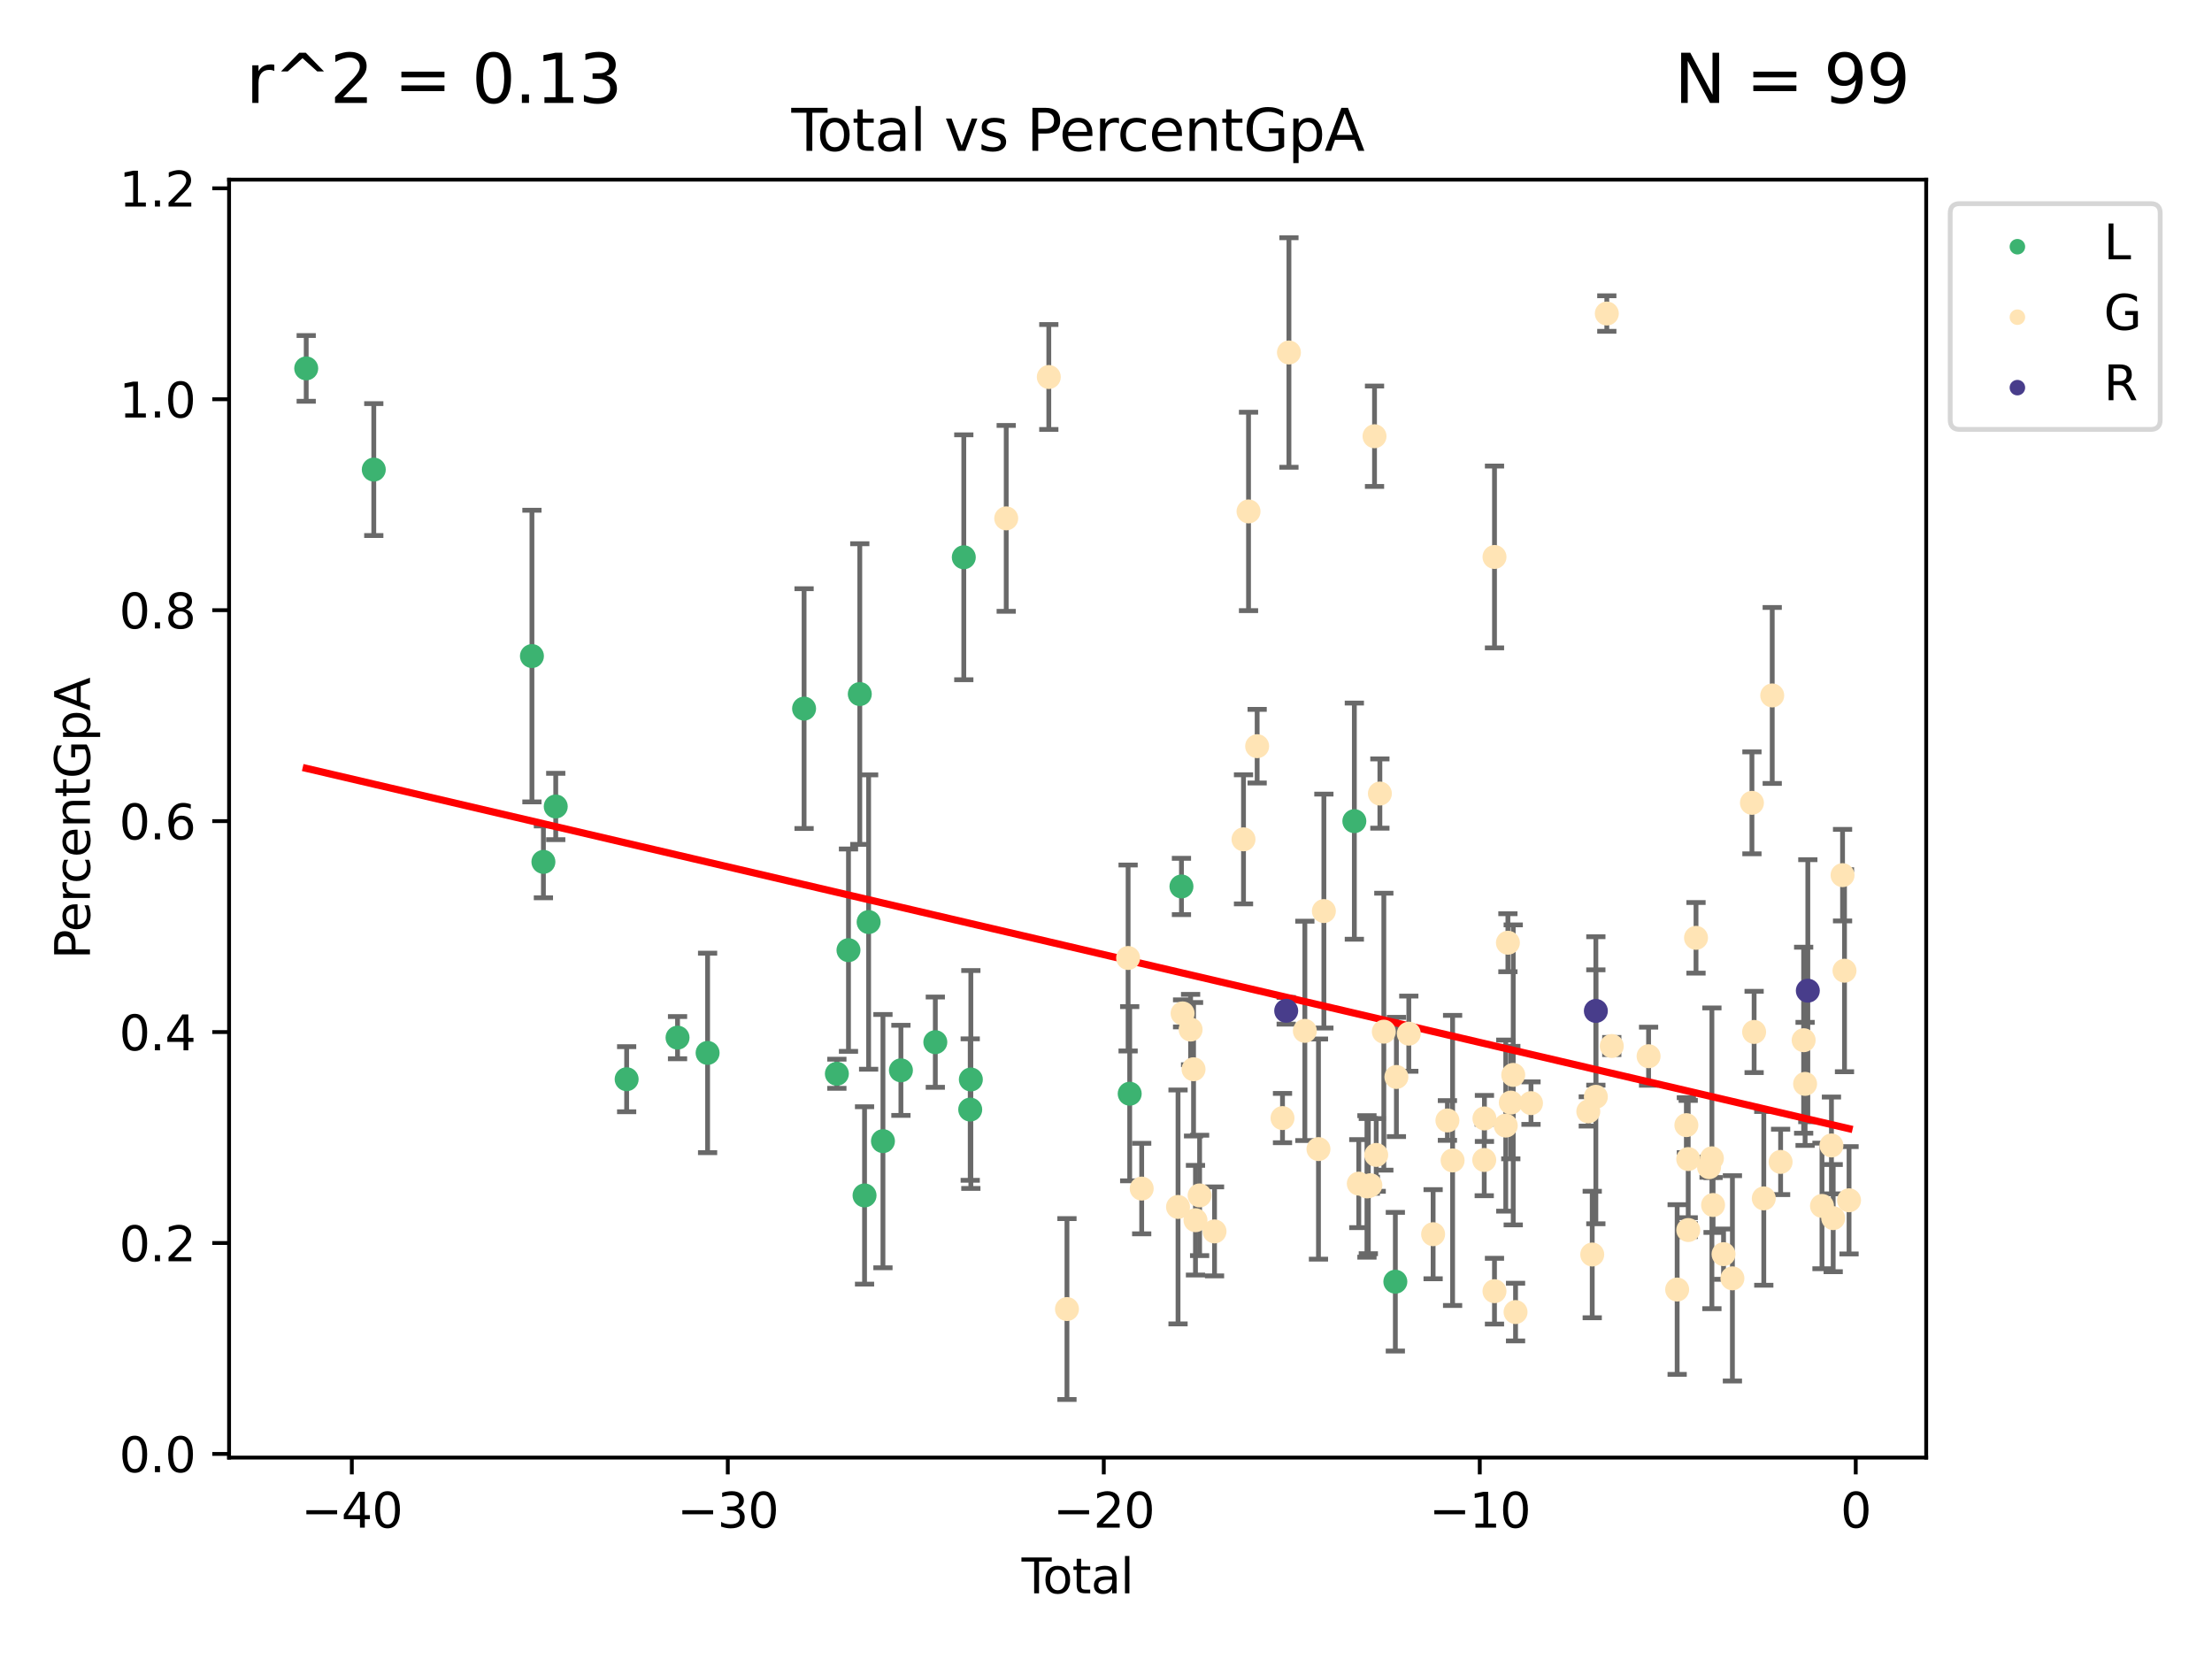<?xml version="1.0" encoding="utf-8" standalone="no"?>
<!DOCTYPE svg PUBLIC "-//W3C//DTD SVG 1.1//EN"
  "http://www.w3.org/Graphics/SVG/1.1/DTD/svg11.dtd">
<svg xmlns:xlink="http://www.w3.org/1999/xlink" width="460.8pt" height="345.6pt" viewBox="0 0 460.8 345.6" xmlns="http://www.w3.org/2000/svg" version="1.1">
 <defs>
  <style type="text/css">*{stroke-linejoin: round; stroke-linecap: butt}</style>
 </defs>
 <g id="figure_1">
  <g id="patch_1">
   <path d="M 0 345.6 
L 460.8 345.6 
L 460.8 0 
L 0 0 
z
" style="fill: #ffffff"/>
  </g>
  <g id="axes_1">
   <g id="patch_2">
    <path d="M 47.72 303.64 
L 401.26 303.64 
L 401.26 37.423 
L 47.72 37.423 
z
" style="fill: #ffffff"/>
   </g>
   <g id="PathCollection_1">
    <defs>
     <path id="m0339568a23" d="M 0 1.118 
C 0.297 1.118 0.581 1 0.791 0.791 
C 1 0.581 1.118 0.297 1.118 0 
C 1.118 -0.297 1 -0.581 0.791 -0.791 
C 0.581 -1 0.297 -1.118 0 -1.118 
C -0.297 -1.118 -0.581 -1 -0.791 -0.791 
C -1 -0.581 -1.118 -0.297 -1.118 0 
C -1.118 0.297 -1 0.581 -0.791 0.791 
C -0.581 1 -0.297 1.118 0 1.118 
z
" style="stroke: #3cb371"/>
    </defs>
    <g clip-path="url(#p001ab47a18)">
     <use xlink:href="#m0339568a23" x="63.79" y="76.742" style="fill: #3cb371; stroke: #3cb371"/>
     <use xlink:href="#m0339568a23" x="77.866" y="97.823" style="fill: #3cb371; stroke: #3cb371"/>
     <use xlink:href="#m0339568a23" x="110.812" y="136.669" style="fill: #3cb371; stroke: #3cb371"/>
     <use xlink:href="#m0339568a23" x="113.202" y="179.543" style="fill: #3cb371; stroke: #3cb371"/>
     <use xlink:href="#m0339568a23" x="115.771" y="168.004" style="fill: #3cb371; stroke: #3cb371"/>
     <use xlink:href="#m0339568a23" x="130.542" y="224.819" style="fill: #3cb371; stroke: #3cb371"/>
     <use xlink:href="#m0339568a23" x="141.145" y="216.159" style="fill: #3cb371; stroke: #3cb371"/>
     <use xlink:href="#m0339568a23" x="147.406" y="219.34" style="fill: #3cb371; stroke: #3cb371"/>
     <use xlink:href="#m0339568a23" x="167.505" y="147.616" style="fill: #3cb371; stroke: #3cb371"/>
     <use xlink:href="#m0339568a23" x="174.335" y="223.684" style="fill: #3cb371; stroke: #3cb371"/>
     <use xlink:href="#m0339568a23" x="176.755" y="197.937" style="fill: #3cb371; stroke: #3cb371"/>
     <use xlink:href="#m0339568a23" x="179.111" y="144.584" style="fill: #3cb371; stroke: #3cb371"/>
     <use xlink:href="#m0339568a23" x="180.101" y="249.03" style="fill: #3cb371; stroke: #3cb371"/>
     <use xlink:href="#m0339568a23" x="180.951" y="192.082" style="fill: #3cb371; stroke: #3cb371"/>
     <use xlink:href="#m0339568a23" x="183.935" y="237.718" style="fill: #3cb371; stroke: #3cb371"/>
     <use xlink:href="#m0339568a23" x="187.678" y="222.969" style="fill: #3cb371; stroke: #3cb371"/>
     <use xlink:href="#m0339568a23" x="194.844" y="217.101" style="fill: #3cb371; stroke: #3cb371"/>
     <use xlink:href="#m0339568a23" x="200.777" y="116.09" style="fill: #3cb371; stroke: #3cb371"/>
     <use xlink:href="#m0339568a23" x="202.114" y="231.143" style="fill: #3cb371; stroke: #3cb371"/>
     <use xlink:href="#m0339568a23" x="202.246" y="224.875" style="fill: #3cb371; stroke: #3cb371"/>
     <use xlink:href="#m0339568a23" x="235.337" y="227.843" style="fill: #3cb371; stroke: #3cb371"/>
     <use xlink:href="#m0339568a23" x="246.118" y="184.667" style="fill: #3cb371; stroke: #3cb371"/>
     <use xlink:href="#m0339568a23" x="282.136" y="171.06" style="fill: #3cb371; stroke: #3cb371"/>
     <use xlink:href="#m0339568a23" x="290.676" y="267.001" style="fill: #3cb371; stroke: #3cb371"/>
    </g>
   </g>
   <g id="PathCollection_2">
    <defs>
     <path id="md856c8380b" d="M 0 1.118 
C 0.297 1.118 0.581 1 0.791 0.791 
C 1 0.581 1.118 0.297 1.118 0 
C 1.118 -0.297 1 -0.581 0.791 -0.791 
C 0.581 -1 0.297 -1.118 0 -1.118 
C -0.297 -1.118 -0.581 -1 -0.791 -0.791 
C -1 -0.581 -1.118 -0.297 -1.118 0 
C -1.118 0.297 -1 0.581 -0.791 0.791 
C -0.581 1 -0.297 1.118 0 1.118 
z
" style="stroke: #ffe4b5"/>
    </defs>
    <g clip-path="url(#p001ab47a18)">
     <use xlink:href="#md856c8380b" x="209.614" y="107.986" style="fill: #ffe4b5; stroke: #ffe4b5"/>
     <use xlink:href="#md856c8380b" x="218.486" y="78.536" style="fill: #ffe4b5; stroke: #ffe4b5"/>
     <use xlink:href="#md856c8380b" x="222.267" y="272.698" style="fill: #ffe4b5; stroke: #ffe4b5"/>
     <use xlink:href="#md856c8380b" x="235.006" y="199.566" style="fill: #ffe4b5; stroke: #ffe4b5"/>
     <use xlink:href="#md856c8380b" x="237.836" y="247.601" style="fill: #ffe4b5; stroke: #ffe4b5"/>
     <use xlink:href="#md856c8380b" x="245.406" y="251.427" style="fill: #ffe4b5; stroke: #ffe4b5"/>
     <use xlink:href="#md856c8380b" x="246.356" y="211.11" style="fill: #ffe4b5; stroke: #ffe4b5"/>
     <use xlink:href="#md856c8380b" x="248.024" y="214.474" style="fill: #ffe4b5; stroke: #ffe4b5"/>
     <use xlink:href="#md856c8380b" x="248.638" y="222.745" style="fill: #ffe4b5; stroke: #ffe4b5"/>
     <use xlink:href="#md856c8380b" x="249.041" y="254.191" style="fill: #ffe4b5; stroke: #ffe4b5"/>
     <use xlink:href="#md856c8380b" x="249.901" y="249.029" style="fill: #ffe4b5; stroke: #ffe4b5"/>
     <use xlink:href="#md856c8380b" x="253.008" y="256.524" style="fill: #ffe4b5; stroke: #ffe4b5"/>
     <use xlink:href="#md856c8380b" x="259.046" y="174.848" style="fill: #ffe4b5; stroke: #ffe4b5"/>
     <use xlink:href="#md856c8380b" x="260.092" y="106.54" style="fill: #ffe4b5; stroke: #ffe4b5"/>
     <use xlink:href="#md856c8380b" x="261.887" y="155.443" style="fill: #ffe4b5; stroke: #ffe4b5"/>
     <use xlink:href="#md856c8380b" x="267.17" y="232.915" style="fill: #ffe4b5; stroke: #ffe4b5"/>
     <use xlink:href="#md856c8380b" x="268.509" y="73.43" style="fill: #ffe4b5; stroke: #ffe4b5"/>
     <use xlink:href="#md856c8380b" x="271.825" y="214.748" style="fill: #ffe4b5; stroke: #ffe4b5"/>
     <use xlink:href="#md856c8380b" x="274.661" y="239.374" style="fill: #ffe4b5; stroke: #ffe4b5"/>
     <use xlink:href="#md856c8380b" x="275.788" y="189.791" style="fill: #ffe4b5; stroke: #ffe4b5"/>
     <use xlink:href="#md856c8380b" x="283.062" y="246.572" style="fill: #ffe4b5; stroke: #ffe4b5"/>
     <use xlink:href="#md856c8380b" x="284.76" y="247.154" style="fill: #ffe4b5; stroke: #ffe4b5"/>
     <use xlink:href="#md856c8380b" x="285.048" y="247.09" style="fill: #ffe4b5; stroke: #ffe4b5"/>
     <use xlink:href="#md856c8380b" x="285.467" y="246.906" style="fill: #ffe4b5; stroke: #ffe4b5"/>
     <use xlink:href="#md856c8380b" x="286.338" y="90.875" style="fill: #ffe4b5; stroke: #ffe4b5"/>
     <use xlink:href="#md856c8380b" x="286.69" y="240.595" style="fill: #ffe4b5; stroke: #ffe4b5"/>
     <use xlink:href="#md856c8380b" x="287.455" y="165.31" style="fill: #ffe4b5; stroke: #ffe4b5"/>
     <use xlink:href="#md856c8380b" x="288.276" y="214.916" style="fill: #ffe4b5; stroke: #ffe4b5"/>
     <use xlink:href="#md856c8380b" x="290.895" y="224.354" style="fill: #ffe4b5; stroke: #ffe4b5"/>
     <use xlink:href="#md856c8380b" x="293.479" y="215.331" style="fill: #ffe4b5; stroke: #ffe4b5"/>
     <use xlink:href="#md856c8380b" x="298.545" y="257.108" style="fill: #ffe4b5; stroke: #ffe4b5"/>
     <use xlink:href="#md856c8380b" x="301.523" y="233.412" style="fill: #ffe4b5; stroke: #ffe4b5"/>
     <use xlink:href="#md856c8380b" x="302.603" y="241.739" style="fill: #ffe4b5; stroke: #ffe4b5"/>
     <use xlink:href="#md856c8380b" x="309.194" y="241.646" style="fill: #ffe4b5; stroke: #ffe4b5"/>
     <use xlink:href="#md856c8380b" x="309.235" y="232.99" style="fill: #ffe4b5; stroke: #ffe4b5"/>
     <use xlink:href="#md856c8380b" x="311.328" y="268.977" style="fill: #ffe4b5; stroke: #ffe4b5"/>
     <use xlink:href="#md856c8380b" x="311.332" y="116.026" style="fill: #ffe4b5; stroke: #ffe4b5"/>
     <use xlink:href="#md856c8380b" x="313.678" y="234.483" style="fill: #ffe4b5; stroke: #ffe4b5"/>
     <use xlink:href="#md856c8380b" x="314.124" y="196.387" style="fill: #ffe4b5; stroke: #ffe4b5"/>
     <use xlink:href="#md856c8380b" x="314.728" y="229.687" style="fill: #ffe4b5; stroke: #ffe4b5"/>
     <use xlink:href="#md856c8380b" x="315.234" y="223.92" style="fill: #ffe4b5; stroke: #ffe4b5"/>
     <use xlink:href="#md856c8380b" x="315.717" y="273.327" style="fill: #ffe4b5; stroke: #ffe4b5"/>
     <use xlink:href="#md856c8380b" x="318.935" y="229.802" style="fill: #ffe4b5; stroke: #ffe4b5"/>
     <use xlink:href="#md856c8380b" x="330.871" y="231.531" style="fill: #ffe4b5; stroke: #ffe4b5"/>
     <use xlink:href="#md856c8380b" x="331.691" y="261.338" style="fill: #ffe4b5; stroke: #ffe4b5"/>
     <use xlink:href="#md856c8380b" x="332.445" y="228.482" style="fill: #ffe4b5; stroke: #ffe4b5"/>
     <use xlink:href="#md856c8380b" x="334.728" y="65.317" style="fill: #ffe4b5; stroke: #ffe4b5"/>
     <use xlink:href="#md856c8380b" x="335.764" y="217.905" style="fill: #ffe4b5; stroke: #ffe4b5"/>
     <use xlink:href="#md856c8380b" x="343.431" y="220.03" style="fill: #ffe4b5; stroke: #ffe4b5"/>
     <use xlink:href="#md856c8380b" x="349.382" y="268.633" style="fill: #ffe4b5; stroke: #ffe4b5"/>
     <use xlink:href="#md856c8380b" x="351.302" y="234.386" style="fill: #ffe4b5; stroke: #ffe4b5"/>
     <use xlink:href="#md856c8380b" x="351.686" y="241.452" style="fill: #ffe4b5; stroke: #ffe4b5"/>
     <use xlink:href="#md856c8380b" x="351.695" y="256.241" style="fill: #ffe4b5; stroke: #ffe4b5"/>
     <use xlink:href="#md856c8380b" x="353.311" y="195.368" style="fill: #ffe4b5; stroke: #ffe4b5"/>
     <use xlink:href="#md856c8380b" x="356.033" y="243.142" style="fill: #ffe4b5; stroke: #ffe4b5"/>
     <use xlink:href="#md856c8380b" x="356.622" y="241.297" style="fill: #ffe4b5; stroke: #ffe4b5"/>
     <use xlink:href="#md856c8380b" x="356.865" y="251.024" style="fill: #ffe4b5; stroke: #ffe4b5"/>
     <use xlink:href="#md856c8380b" x="359.046" y="261.264" style="fill: #ffe4b5; stroke: #ffe4b5"/>
     <use xlink:href="#md856c8380b" x="360.893" y="266.302" style="fill: #ffe4b5; stroke: #ffe4b5"/>
     <use xlink:href="#md856c8380b" x="364.96" y="167.247" style="fill: #ffe4b5; stroke: #ffe4b5"/>
     <use xlink:href="#md856c8380b" x="365.416" y="214.971" style="fill: #ffe4b5; stroke: #ffe4b5"/>
     <use xlink:href="#md856c8380b" x="367.43" y="249.644" style="fill: #ffe4b5; stroke: #ffe4b5"/>
     <use xlink:href="#md856c8380b" x="369.187" y="144.873" style="fill: #ffe4b5; stroke: #ffe4b5"/>
     <use xlink:href="#md856c8380b" x="370.935" y="242.046" style="fill: #ffe4b5; stroke: #ffe4b5"/>
     <use xlink:href="#md856c8380b" x="375.734" y="216.694" style="fill: #ffe4b5; stroke: #ffe4b5"/>
     <use xlink:href="#md856c8380b" x="376.036" y="225.795" style="fill: #ffe4b5; stroke: #ffe4b5"/>
     <use xlink:href="#md856c8380b" x="379.554" y="251.216" style="fill: #ffe4b5; stroke: #ffe4b5"/>
     <use xlink:href="#md856c8380b" x="381.524" y="238.619" style="fill: #ffe4b5; stroke: #ffe4b5"/>
     <use xlink:href="#md856c8380b" x="381.889" y="253.759" style="fill: #ffe4b5; stroke: #ffe4b5"/>
     <use xlink:href="#md856c8380b" x="383.838" y="182.311" style="fill: #ffe4b5; stroke: #ffe4b5"/>
     <use xlink:href="#md856c8380b" x="384.243" y="202.214" style="fill: #ffe4b5; stroke: #ffe4b5"/>
     <use xlink:href="#md856c8380b" x="385.19" y="250.038" style="fill: #ffe4b5; stroke: #ffe4b5"/>
    </g>
   </g>
   <g id="PathCollection_3">
    <defs>
     <path id="me1883e5888" d="M 0 1.118 
C 0.297 1.118 0.581 1 0.791 0.791 
C 1 0.581 1.118 0.297 1.118 0 
C 1.118 -0.297 1 -0.581 0.791 -0.791 
C 0.581 -1 0.297 -1.118 0 -1.118 
C -0.297 -1.118 -0.581 -1 -0.791 -0.791 
C -1 -0.581 -1.118 -0.297 -1.118 0 
C -1.118 0.297 -1 0.581 -0.791 0.791 
C -0.581 1 -0.297 1.118 0 1.118 
z
" style="stroke: #483d8b"/>
    </defs>
    <g clip-path="url(#p001ab47a18)">
     <use xlink:href="#me1883e5888" x="267.94" y="210.566" style="fill: #483d8b; stroke: #483d8b"/>
     <use xlink:href="#me1883e5888" x="332.447" y="210.597" style="fill: #483d8b; stroke: #483d8b"/>
     <use xlink:href="#me1883e5888" x="376.603" y="206.378" style="fill: #483d8b; stroke: #483d8b"/>
    </g>
   </g>
   <g id="matplotlib.axis_1">
    <g id="xtick_1">
     <g id="line2d_1">
      <defs>
       <path id="m12ca1be10a" d="M 0 0 
L 0 3.5 
" style="stroke: #000000; stroke-width: 0.8"/>
      </defs>
      <g>
       <use xlink:href="#m12ca1be10a" x="73.29" y="303.64" style="stroke: #000000; stroke-width: 0.8"/>
      </g>
     </g>
     <g id="text_1">
      <!-- −40 -->
      <g transform="translate(62.738 318.238)scale(0.1 -0.1)">
       <defs>
        <path id="DejaVuSans-2212" d="M 678 2272 
L 4684 2272 
L 4684 1741 
L 678 1741 
L 678 2272 
z
" transform="scale(0.016)"/>
        <path id="DejaVuSans-34" d="M 2419 4116 
L 825 1625 
L 2419 1625 
L 2419 4116 
z
M 2253 4666 
L 3047 4666 
L 3047 1625 
L 3713 1625 
L 3713 1100 
L 3047 1100 
L 3047 0 
L 2419 0 
L 2419 1100 
L 313 1100 
L 313 1709 
L 2253 4666 
z
" transform="scale(0.016)"/>
        <path id="DejaVuSans-30" d="M 2034 4250 
Q 1547 4250 1301 3770 
Q 1056 3291 1056 2328 
Q 1056 1369 1301 889 
Q 1547 409 2034 409 
Q 2525 409 2770 889 
Q 3016 1369 3016 2328 
Q 3016 3291 2770 3770 
Q 2525 4250 2034 4250 
z
M 2034 4750 
Q 2819 4750 3233 4129 
Q 3647 3509 3647 2328 
Q 3647 1150 3233 529 
Q 2819 -91 2034 -91 
Q 1250 -91 836 529 
Q 422 1150 422 2328 
Q 422 3509 836 4129 
Q 1250 4750 2034 4750 
z
" transform="scale(0.016)"/>
       </defs>
       <use xlink:href="#DejaVuSans-2212"/>
       <use xlink:href="#DejaVuSans-34" x="83.789"/>
       <use xlink:href="#DejaVuSans-30" x="147.412"/>
      </g>
     </g>
    </g>
    <g id="xtick_2">
     <g id="line2d_2">
      <g>
       <use xlink:href="#m12ca1be10a" x="151.614" y="303.64" style="stroke: #000000; stroke-width: 0.8"/>
      </g>
     </g>
     <g id="text_2">
      <!-- −30 -->
      <g transform="translate(141.062 318.238)scale(0.1 -0.1)">
       <defs>
        <path id="DejaVuSans-33" d="M 2597 2516 
Q 3050 2419 3304 2112 
Q 3559 1806 3559 1356 
Q 3559 666 3084 287 
Q 2609 -91 1734 -91 
Q 1441 -91 1130 -33 
Q 819 25 488 141 
L 488 750 
Q 750 597 1062 519 
Q 1375 441 1716 441 
Q 2309 441 2620 675 
Q 2931 909 2931 1356 
Q 2931 1769 2642 2001 
Q 2353 2234 1838 2234 
L 1294 2234 
L 1294 2753 
L 1863 2753 
Q 2328 2753 2575 2939 
Q 2822 3125 2822 3475 
Q 2822 3834 2567 4026 
Q 2313 4219 1838 4219 
Q 1578 4219 1281 4162 
Q 984 4106 628 3988 
L 628 4550 
Q 988 4650 1302 4700 
Q 1616 4750 1894 4750 
Q 2613 4750 3031 4423 
Q 3450 4097 3450 3541 
Q 3450 3153 3228 2886 
Q 3006 2619 2597 2516 
z
" transform="scale(0.016)"/>
       </defs>
       <use xlink:href="#DejaVuSans-2212"/>
       <use xlink:href="#DejaVuSans-33" x="83.789"/>
       <use xlink:href="#DejaVuSans-30" x="147.412"/>
      </g>
     </g>
    </g>
    <g id="xtick_3">
     <g id="line2d_3">
      <g>
       <use xlink:href="#m12ca1be10a" x="229.938" y="303.64" style="stroke: #000000; stroke-width: 0.8"/>
      </g>
     </g>
     <g id="text_3">
      <!-- −20 -->
      <g transform="translate(219.386 318.238)scale(0.1 -0.1)">
       <defs>
        <path id="DejaVuSans-32" d="M 1228 531 
L 3431 531 
L 3431 0 
L 469 0 
L 469 531 
Q 828 903 1448 1529 
Q 2069 2156 2228 2338 
Q 2531 2678 2651 2914 
Q 2772 3150 2772 3378 
Q 2772 3750 2511 3984 
Q 2250 4219 1831 4219 
Q 1534 4219 1204 4116 
Q 875 4013 500 3803 
L 500 4441 
Q 881 4594 1212 4672 
Q 1544 4750 1819 4750 
Q 2544 4750 2975 4387 
Q 3406 4025 3406 3419 
Q 3406 3131 3298 2873 
Q 3191 2616 2906 2266 
Q 2828 2175 2409 1742 
Q 1991 1309 1228 531 
z
" transform="scale(0.016)"/>
       </defs>
       <use xlink:href="#DejaVuSans-2212"/>
       <use xlink:href="#DejaVuSans-32" x="83.789"/>
       <use xlink:href="#DejaVuSans-30" x="147.412"/>
      </g>
     </g>
    </g>
    <g id="xtick_4">
     <g id="line2d_4">
      <g>
       <use xlink:href="#m12ca1be10a" x="308.262" y="303.64" style="stroke: #000000; stroke-width: 0.8"/>
      </g>
     </g>
     <g id="text_4">
      <!-- −10 -->
      <g transform="translate(297.71 318.238)scale(0.1 -0.1)">
       <defs>
        <path id="DejaVuSans-31" d="M 794 531 
L 1825 531 
L 1825 4091 
L 703 3866 
L 703 4441 
L 1819 4666 
L 2450 4666 
L 2450 531 
L 3481 531 
L 3481 0 
L 794 0 
L 794 531 
z
" transform="scale(0.016)"/>
       </defs>
       <use xlink:href="#DejaVuSans-2212"/>
       <use xlink:href="#DejaVuSans-31" x="83.789"/>
       <use xlink:href="#DejaVuSans-30" x="147.412"/>
      </g>
     </g>
    </g>
    <g id="xtick_5">
     <g id="line2d_5">
      <g>
       <use xlink:href="#m12ca1be10a" x="386.586" y="303.64" style="stroke: #000000; stroke-width: 0.8"/>
      </g>
     </g>
     <g id="text_5">
      <!-- 0 -->
      <g transform="translate(383.405 318.238)scale(0.1 -0.1)">
       <use xlink:href="#DejaVuSans-30"/>
      </g>
     </g>
    </g>
    <g id="text_6">
     <!-- Total -->
     <g transform="translate(212.813 331.917)scale(0.1 -0.1)">
      <defs>
       <path id="DejaVuSans-54" d="M -19 4666 
L 3928 4666 
L 3928 4134 
L 2272 4134 
L 2272 0 
L 1638 0 
L 1638 4134 
L -19 4134 
L -19 4666 
z
" transform="scale(0.016)"/>
       <path id="DejaVuSans-6f" d="M 1959 3097 
Q 1497 3097 1228 2736 
Q 959 2375 959 1747 
Q 959 1119 1226 758 
Q 1494 397 1959 397 
Q 2419 397 2687 759 
Q 2956 1122 2956 1747 
Q 2956 2369 2687 2733 
Q 2419 3097 1959 3097 
z
M 1959 3584 
Q 2709 3584 3137 3096 
Q 3566 2609 3566 1747 
Q 3566 888 3137 398 
Q 2709 -91 1959 -91 
Q 1206 -91 779 398 
Q 353 888 353 1747 
Q 353 2609 779 3096 
Q 1206 3584 1959 3584 
z
" transform="scale(0.016)"/>
       <path id="DejaVuSans-74" d="M 1172 4494 
L 1172 3500 
L 2356 3500 
L 2356 3053 
L 1172 3053 
L 1172 1153 
Q 1172 725 1289 603 
Q 1406 481 1766 481 
L 2356 481 
L 2356 0 
L 1766 0 
Q 1100 0 847 248 
Q 594 497 594 1153 
L 594 3053 
L 172 3053 
L 172 3500 
L 594 3500 
L 594 4494 
L 1172 4494 
z
" transform="scale(0.016)"/>
       <path id="DejaVuSans-61" d="M 2194 1759 
Q 1497 1759 1228 1600 
Q 959 1441 959 1056 
Q 959 750 1161 570 
Q 1363 391 1709 391 
Q 2188 391 2477 730 
Q 2766 1069 2766 1631 
L 2766 1759 
L 2194 1759 
z
M 3341 1997 
L 3341 0 
L 2766 0 
L 2766 531 
Q 2569 213 2275 61 
Q 1981 -91 1556 -91 
Q 1019 -91 701 211 
Q 384 513 384 1019 
Q 384 1609 779 1909 
Q 1175 2209 1959 2209 
L 2766 2209 
L 2766 2266 
Q 2766 2663 2505 2880 
Q 2244 3097 1772 3097 
Q 1472 3097 1187 3025 
Q 903 2953 641 2809 
L 641 3341 
Q 956 3463 1253 3523 
Q 1550 3584 1831 3584 
Q 2591 3584 2966 3190 
Q 3341 2797 3341 1997 
z
" transform="scale(0.016)"/>
       <path id="DejaVuSans-6c" d="M 603 4863 
L 1178 4863 
L 1178 0 
L 603 0 
L 603 4863 
z
" transform="scale(0.016)"/>
      </defs>
      <use xlink:href="#DejaVuSans-54"/>
      <use xlink:href="#DejaVuSans-6f" x="44.084"/>
      <use xlink:href="#DejaVuSans-74" x="105.266"/>
      <use xlink:href="#DejaVuSans-61" x="144.475"/>
      <use xlink:href="#DejaVuSans-6c" x="205.754"/>
     </g>
    </g>
   </g>
   <g id="matplotlib.axis_2">
    <g id="ytick_1">
     <g id="line2d_6">
      <defs>
       <path id="m59b6af9651" d="M 0 0 
L -3.5 0 
" style="stroke: #000000; stroke-width: 0.8"/>
      </defs>
      <g>
       <use xlink:href="#m59b6af9651" x="47.72" y="302.881" style="stroke: #000000; stroke-width: 0.8"/>
      </g>
     </g>
     <g id="text_7">
      <!-- 0.0 -->
      <g transform="translate(24.817 306.681)scale(0.1 -0.1)">
       <defs>
        <path id="DejaVuSans-2e" d="M 684 794 
L 1344 794 
L 1344 0 
L 684 0 
L 684 794 
z
" transform="scale(0.016)"/>
       </defs>
       <use xlink:href="#DejaVuSans-30"/>
       <use xlink:href="#DejaVuSans-2e" x="63.623"/>
       <use xlink:href="#DejaVuSans-30" x="95.41"/>
      </g>
     </g>
    </g>
    <g id="ytick_2">
     <g id="line2d_7">
      <g>
       <use xlink:href="#m59b6af9651" x="47.72" y="258.94" style="stroke: #000000; stroke-width: 0.8"/>
      </g>
     </g>
     <g id="text_8">
      <!-- 0.2 -->
      <g transform="translate(24.817 262.739)scale(0.1 -0.1)">
       <use xlink:href="#DejaVuSans-30"/>
       <use xlink:href="#DejaVuSans-2e" x="63.623"/>
       <use xlink:href="#DejaVuSans-32" x="95.41"/>
      </g>
     </g>
    </g>
    <g id="ytick_3">
     <g id="line2d_8">
      <g>
       <use xlink:href="#m59b6af9651" x="47.72" y="214.999" style="stroke: #000000; stroke-width: 0.8"/>
      </g>
     </g>
     <g id="text_9">
      <!-- 0.4 -->
      <g transform="translate(24.817 218.798)scale(0.1 -0.1)">
       <use xlink:href="#DejaVuSans-30"/>
       <use xlink:href="#DejaVuSans-2e" x="63.623"/>
       <use xlink:href="#DejaVuSans-34" x="95.41"/>
      </g>
     </g>
    </g>
    <g id="ytick_4">
     <g id="line2d_9">
      <g>
       <use xlink:href="#m59b6af9651" x="47.72" y="171.057" style="stroke: #000000; stroke-width: 0.8"/>
      </g>
     </g>
     <g id="text_10">
      <!-- 0.6 -->
      <g transform="translate(24.817 174.856)scale(0.1 -0.1)">
       <defs>
        <path id="DejaVuSans-36" d="M 2113 2584 
Q 1688 2584 1439 2293 
Q 1191 2003 1191 1497 
Q 1191 994 1439 701 
Q 1688 409 2113 409 
Q 2538 409 2786 701 
Q 3034 994 3034 1497 
Q 3034 2003 2786 2293 
Q 2538 2584 2113 2584 
z
M 3366 4563 
L 3366 3988 
Q 3128 4100 2886 4159 
Q 2644 4219 2406 4219 
Q 1781 4219 1451 3797 
Q 1122 3375 1075 2522 
Q 1259 2794 1537 2939 
Q 1816 3084 2150 3084 
Q 2853 3084 3261 2657 
Q 3669 2231 3669 1497 
Q 3669 778 3244 343 
Q 2819 -91 2113 -91 
Q 1303 -91 875 529 
Q 447 1150 447 2328 
Q 447 3434 972 4092 
Q 1497 4750 2381 4750 
Q 2619 4750 2861 4703 
Q 3103 4656 3366 4563 
z
" transform="scale(0.016)"/>
       </defs>
       <use xlink:href="#DejaVuSans-30"/>
       <use xlink:href="#DejaVuSans-2e" x="63.623"/>
       <use xlink:href="#DejaVuSans-36" x="95.41"/>
      </g>
     </g>
    </g>
    <g id="ytick_5">
     <g id="line2d_10">
      <g>
       <use xlink:href="#m59b6af9651" x="47.72" y="127.116" style="stroke: #000000; stroke-width: 0.8"/>
      </g>
     </g>
     <g id="text_11">
      <!-- 0.8 -->
      <g transform="translate(24.817 130.915)scale(0.1 -0.1)">
       <defs>
        <path id="DejaVuSans-38" d="M 2034 2216 
Q 1584 2216 1326 1975 
Q 1069 1734 1069 1313 
Q 1069 891 1326 650 
Q 1584 409 2034 409 
Q 2484 409 2743 651 
Q 3003 894 3003 1313 
Q 3003 1734 2745 1975 
Q 2488 2216 2034 2216 
z
M 1403 2484 
Q 997 2584 770 2862 
Q 544 3141 544 3541 
Q 544 4100 942 4425 
Q 1341 4750 2034 4750 
Q 2731 4750 3128 4425 
Q 3525 4100 3525 3541 
Q 3525 3141 3298 2862 
Q 3072 2584 2669 2484 
Q 3125 2378 3379 2068 
Q 3634 1759 3634 1313 
Q 3634 634 3220 271 
Q 2806 -91 2034 -91 
Q 1263 -91 848 271 
Q 434 634 434 1313 
Q 434 1759 690 2068 
Q 947 2378 1403 2484 
z
M 1172 3481 
Q 1172 3119 1398 2916 
Q 1625 2713 2034 2713 
Q 2441 2713 2670 2916 
Q 2900 3119 2900 3481 
Q 2900 3844 2670 4047 
Q 2441 4250 2034 4250 
Q 1625 4250 1398 4047 
Q 1172 3844 1172 3481 
z
" transform="scale(0.016)"/>
       </defs>
       <use xlink:href="#DejaVuSans-30"/>
       <use xlink:href="#DejaVuSans-2e" x="63.623"/>
       <use xlink:href="#DejaVuSans-38" x="95.41"/>
      </g>
     </g>
    </g>
    <g id="ytick_6">
     <g id="line2d_11">
      <g>
       <use xlink:href="#m59b6af9651" x="47.72" y="83.174" style="stroke: #000000; stroke-width: 0.8"/>
      </g>
     </g>
     <g id="text_12">
      <!-- 1.0 -->
      <g transform="translate(24.817 86.974)scale(0.1 -0.1)">
       <use xlink:href="#DejaVuSans-31"/>
       <use xlink:href="#DejaVuSans-2e" x="63.623"/>
       <use xlink:href="#DejaVuSans-30" x="95.41"/>
      </g>
     </g>
    </g>
    <g id="ytick_7">
     <g id="line2d_12">
      <g>
       <use xlink:href="#m59b6af9651" x="47.72" y="39.233" style="stroke: #000000; stroke-width: 0.8"/>
      </g>
     </g>
     <g id="text_13">
      <!-- 1.2 -->
      <g transform="translate(24.817 43.032)scale(0.1 -0.1)">
       <use xlink:href="#DejaVuSans-31"/>
       <use xlink:href="#DejaVuSans-2e" x="63.623"/>
       <use xlink:href="#DejaVuSans-32" x="95.41"/>
      </g>
     </g>
    </g>
    <g id="text_14">
     <!-- PercentGpA -->
     <g transform="translate(18.737 199.808)rotate(-90)scale(0.1 -0.1)">
      <defs>
       <path id="DejaVuSans-50" d="M 1259 4147 
L 1259 2394 
L 2053 2394 
Q 2494 2394 2734 2622 
Q 2975 2850 2975 3272 
Q 2975 3691 2734 3919 
Q 2494 4147 2053 4147 
L 1259 4147 
z
M 628 4666 
L 2053 4666 
Q 2838 4666 3239 4311 
Q 3641 3956 3641 3272 
Q 3641 2581 3239 2228 
Q 2838 1875 2053 1875 
L 1259 1875 
L 1259 0 
L 628 0 
L 628 4666 
z
" transform="scale(0.016)"/>
       <path id="DejaVuSans-65" d="M 3597 1894 
L 3597 1613 
L 953 1613 
Q 991 1019 1311 708 
Q 1631 397 2203 397 
Q 2534 397 2845 478 
Q 3156 559 3463 722 
L 3463 178 
Q 3153 47 2828 -22 
Q 2503 -91 2169 -91 
Q 1331 -91 842 396 
Q 353 884 353 1716 
Q 353 2575 817 3079 
Q 1281 3584 2069 3584 
Q 2775 3584 3186 3129 
Q 3597 2675 3597 1894 
z
M 3022 2063 
Q 3016 2534 2758 2815 
Q 2500 3097 2075 3097 
Q 1594 3097 1305 2825 
Q 1016 2553 972 2059 
L 3022 2063 
z
" transform="scale(0.016)"/>
       <path id="DejaVuSans-72" d="M 2631 2963 
Q 2534 3019 2420 3045 
Q 2306 3072 2169 3072 
Q 1681 3072 1420 2755 
Q 1159 2438 1159 1844 
L 1159 0 
L 581 0 
L 581 3500 
L 1159 3500 
L 1159 2956 
Q 1341 3275 1631 3429 
Q 1922 3584 2338 3584 
Q 2397 3584 2469 3576 
Q 2541 3569 2628 3553 
L 2631 2963 
z
" transform="scale(0.016)"/>
       <path id="DejaVuSans-63" d="M 3122 3366 
L 3122 2828 
Q 2878 2963 2633 3030 
Q 2388 3097 2138 3097 
Q 1578 3097 1268 2742 
Q 959 2388 959 1747 
Q 959 1106 1268 751 
Q 1578 397 2138 397 
Q 2388 397 2633 464 
Q 2878 531 3122 666 
L 3122 134 
Q 2881 22 2623 -34 
Q 2366 -91 2075 -91 
Q 1284 -91 818 406 
Q 353 903 353 1747 
Q 353 2603 823 3093 
Q 1294 3584 2113 3584 
Q 2378 3584 2631 3529 
Q 2884 3475 3122 3366 
z
" transform="scale(0.016)"/>
       <path id="DejaVuSans-6e" d="M 3513 2113 
L 3513 0 
L 2938 0 
L 2938 2094 
Q 2938 2591 2744 2837 
Q 2550 3084 2163 3084 
Q 1697 3084 1428 2787 
Q 1159 2491 1159 1978 
L 1159 0 
L 581 0 
L 581 3500 
L 1159 3500 
L 1159 2956 
Q 1366 3272 1645 3428 
Q 1925 3584 2291 3584 
Q 2894 3584 3203 3211 
Q 3513 2838 3513 2113 
z
" transform="scale(0.016)"/>
       <path id="DejaVuSans-47" d="M 3809 666 
L 3809 1919 
L 2778 1919 
L 2778 2438 
L 4434 2438 
L 4434 434 
Q 4069 175 3628 42 
Q 3188 -91 2688 -91 
Q 1594 -91 976 548 
Q 359 1188 359 2328 
Q 359 3472 976 4111 
Q 1594 4750 2688 4750 
Q 3144 4750 3555 4637 
Q 3966 4525 4313 4306 
L 4313 3634 
Q 3963 3931 3569 4081 
Q 3175 4231 2741 4231 
Q 1884 4231 1454 3753 
Q 1025 3275 1025 2328 
Q 1025 1384 1454 906 
Q 1884 428 2741 428 
Q 3075 428 3337 486 
Q 3600 544 3809 666 
z
" transform="scale(0.016)"/>
       <path id="DejaVuSans-70" d="M 1159 525 
L 1159 -1331 
L 581 -1331 
L 581 3500 
L 1159 3500 
L 1159 2969 
Q 1341 3281 1617 3432 
Q 1894 3584 2278 3584 
Q 2916 3584 3314 3078 
Q 3713 2572 3713 1747 
Q 3713 922 3314 415 
Q 2916 -91 2278 -91 
Q 1894 -91 1617 61 
Q 1341 213 1159 525 
z
M 3116 1747 
Q 3116 2381 2855 2742 
Q 2594 3103 2138 3103 
Q 1681 3103 1420 2742 
Q 1159 2381 1159 1747 
Q 1159 1113 1420 752 
Q 1681 391 2138 391 
Q 2594 391 2855 752 
Q 3116 1113 3116 1747 
z
" transform="scale(0.016)"/>
       <path id="DejaVuSans-41" d="M 2188 4044 
L 1331 1722 
L 3047 1722 
L 2188 4044 
z
M 1831 4666 
L 2547 4666 
L 4325 0 
L 3669 0 
L 3244 1197 
L 1141 1197 
L 716 0 
L 50 0 
L 1831 4666 
z
" transform="scale(0.016)"/>
      </defs>
      <use xlink:href="#DejaVuSans-50"/>
      <use xlink:href="#DejaVuSans-65" x="56.678"/>
      <use xlink:href="#DejaVuSans-72" x="118.201"/>
      <use xlink:href="#DejaVuSans-63" x="157.064"/>
      <use xlink:href="#DejaVuSans-65" x="212.045"/>
      <use xlink:href="#DejaVuSans-6e" x="273.568"/>
      <use xlink:href="#DejaVuSans-74" x="336.947"/>
      <use xlink:href="#DejaVuSans-47" x="376.156"/>
      <use xlink:href="#DejaVuSans-70" x="453.646"/>
      <use xlink:href="#DejaVuSans-41" x="517.123"/>
     </g>
    </g>
   </g>
   <g id="LineCollection_1">
    <path d="M 63.79 83.586 
L 63.79 69.899 
" clip-path="url(#p001ab47a18)" style="fill: none; stroke: #696969"/>
    <path d="M 77.866 111.563 
L 77.866 84.084 
" clip-path="url(#p001ab47a18)" style="fill: none; stroke: #696969"/>
    <path d="M 110.812 167.048 
L 110.812 106.29 
" clip-path="url(#p001ab47a18)" style="fill: none; stroke: #696969"/>
    <path d="M 113.202 187.03 
L 113.202 172.057 
" clip-path="url(#p001ab47a18)" style="fill: none; stroke: #696969"/>
    <path d="M 115.771 174.914 
L 115.771 161.094 
" clip-path="url(#p001ab47a18)" style="fill: none; stroke: #696969"/>
    <path d="M 130.542 231.601 
L 130.542 218.037 
" clip-path="url(#p001ab47a18)" style="fill: none; stroke: #696969"/>
    <path d="M 141.145 220.557 
L 141.145 211.762 
" clip-path="url(#p001ab47a18)" style="fill: none; stroke: #696969"/>
    <path d="M 147.406 240.12 
L 147.406 198.56 
" clip-path="url(#p001ab47a18)" style="fill: none; stroke: #696969"/>
    <path d="M 167.505 172.594 
L 167.505 122.638 
" clip-path="url(#p001ab47a18)" style="fill: none; stroke: #696969"/>
    <path d="M 174.335 226.718 
L 174.335 220.651 
" clip-path="url(#p001ab47a18)" style="fill: none; stroke: #696969"/>
    <path d="M 176.755 219.014 
L 176.755 176.861 
" clip-path="url(#p001ab47a18)" style="fill: none; stroke: #696969"/>
    <path d="M 179.111 175.9 
L 179.111 113.269 
" clip-path="url(#p001ab47a18)" style="fill: none; stroke: #696969"/>
    <path d="M 180.101 267.506 
L 180.101 230.554 
" clip-path="url(#p001ab47a18)" style="fill: none; stroke: #696969"/>
    <path d="M 180.951 222.739 
L 180.951 161.425 
" clip-path="url(#p001ab47a18)" style="fill: none; stroke: #696969"/>
    <path d="M 183.935 264.098 
L 183.935 211.339 
" clip-path="url(#p001ab47a18)" style="fill: none; stroke: #696969"/>
    <path d="M 187.678 232.358 
L 187.678 213.581 
" clip-path="url(#p001ab47a18)" style="fill: none; stroke: #696969"/>
    <path d="M 194.844 226.504 
L 194.844 207.698 
" clip-path="url(#p001ab47a18)" style="fill: none; stroke: #696969"/>
    <path d="M 200.777 141.598 
L 200.777 90.583 
" clip-path="url(#p001ab47a18)" style="fill: none; stroke: #696969"/>
    <path d="M 202.114 245.88 
L 202.114 216.407 
" clip-path="url(#p001ab47a18)" style="fill: none; stroke: #696969"/>
    <path d="M 202.246 247.57 
L 202.246 202.181 
" clip-path="url(#p001ab47a18)" style="fill: none; stroke: #696969"/>
    <path d="M 235.337 245.991 
L 235.337 209.694 
" clip-path="url(#p001ab47a18)" style="fill: none; stroke: #696969"/>
    <path d="M 246.118 190.533 
L 246.118 178.802 
" clip-path="url(#p001ab47a18)" style="fill: none; stroke: #696969"/>
    <path d="M 282.136 195.658 
L 282.136 146.462 
" clip-path="url(#p001ab47a18)" style="fill: none; stroke: #696969"/>
    <path d="M 290.676 281.443 
L 290.676 252.558 
" clip-path="url(#p001ab47a18)" style="fill: none; stroke: #696969"/>
   </g>
   <g id="line2d_13">
    <defs>
     <path id="m714bc78712" d="M 2 0 
L -2 -0 
" style="stroke: #696969"/>
    </defs>
    <g clip-path="url(#p001ab47a18)">
     <use xlink:href="#m714bc78712" x="63.79" y="83.586" style="fill: #696969; stroke: #696969"/>
     <use xlink:href="#m714bc78712" x="77.866" y="111.563" style="fill: #696969; stroke: #696969"/>
     <use xlink:href="#m714bc78712" x="110.812" y="167.048" style="fill: #696969; stroke: #696969"/>
     <use xlink:href="#m714bc78712" x="113.202" y="187.03" style="fill: #696969; stroke: #696969"/>
     <use xlink:href="#m714bc78712" x="115.771" y="174.914" style="fill: #696969; stroke: #696969"/>
     <use xlink:href="#m714bc78712" x="130.542" y="231.601" style="fill: #696969; stroke: #696969"/>
     <use xlink:href="#m714bc78712" x="141.145" y="220.557" style="fill: #696969; stroke: #696969"/>
     <use xlink:href="#m714bc78712" x="147.406" y="240.12" style="fill: #696969; stroke: #696969"/>
     <use xlink:href="#m714bc78712" x="167.505" y="172.594" style="fill: #696969; stroke: #696969"/>
     <use xlink:href="#m714bc78712" x="174.335" y="226.718" style="fill: #696969; stroke: #696969"/>
     <use xlink:href="#m714bc78712" x="176.755" y="219.014" style="fill: #696969; stroke: #696969"/>
     <use xlink:href="#m714bc78712" x="179.111" y="175.9" style="fill: #696969; stroke: #696969"/>
     <use xlink:href="#m714bc78712" x="180.101" y="267.506" style="fill: #696969; stroke: #696969"/>
     <use xlink:href="#m714bc78712" x="180.951" y="222.739" style="fill: #696969; stroke: #696969"/>
     <use xlink:href="#m714bc78712" x="183.935" y="264.098" style="fill: #696969; stroke: #696969"/>
     <use xlink:href="#m714bc78712" x="187.678" y="232.358" style="fill: #696969; stroke: #696969"/>
     <use xlink:href="#m714bc78712" x="194.844" y="226.504" style="fill: #696969; stroke: #696969"/>
     <use xlink:href="#m714bc78712" x="200.777" y="141.598" style="fill: #696969; stroke: #696969"/>
     <use xlink:href="#m714bc78712" x="202.114" y="245.88" style="fill: #696969; stroke: #696969"/>
     <use xlink:href="#m714bc78712" x="202.246" y="247.57" style="fill: #696969; stroke: #696969"/>
     <use xlink:href="#m714bc78712" x="235.337" y="245.991" style="fill: #696969; stroke: #696969"/>
     <use xlink:href="#m714bc78712" x="246.118" y="190.533" style="fill: #696969; stroke: #696969"/>
     <use xlink:href="#m714bc78712" x="282.136" y="195.658" style="fill: #696969; stroke: #696969"/>
     <use xlink:href="#m714bc78712" x="290.676" y="281.443" style="fill: #696969; stroke: #696969"/>
    </g>
   </g>
   <g id="line2d_14">
    <g clip-path="url(#p001ab47a18)">
     <use xlink:href="#m714bc78712" x="63.79" y="69.899" style="fill: #696969; stroke: #696969"/>
     <use xlink:href="#m714bc78712" x="77.866" y="84.084" style="fill: #696969; stroke: #696969"/>
     <use xlink:href="#m714bc78712" x="110.812" y="106.29" style="fill: #696969; stroke: #696969"/>
     <use xlink:href="#m714bc78712" x="113.202" y="172.057" style="fill: #696969; stroke: #696969"/>
     <use xlink:href="#m714bc78712" x="115.771" y="161.094" style="fill: #696969; stroke: #696969"/>
     <use xlink:href="#m714bc78712" x="130.542" y="218.037" style="fill: #696969; stroke: #696969"/>
     <use xlink:href="#m714bc78712" x="141.145" y="211.762" style="fill: #696969; stroke: #696969"/>
     <use xlink:href="#m714bc78712" x="147.406" y="198.56" style="fill: #696969; stroke: #696969"/>
     <use xlink:href="#m714bc78712" x="167.505" y="122.638" style="fill: #696969; stroke: #696969"/>
     <use xlink:href="#m714bc78712" x="174.335" y="220.651" style="fill: #696969; stroke: #696969"/>
     <use xlink:href="#m714bc78712" x="176.755" y="176.861" style="fill: #696969; stroke: #696969"/>
     <use xlink:href="#m714bc78712" x="179.111" y="113.269" style="fill: #696969; stroke: #696969"/>
     <use xlink:href="#m714bc78712" x="180.101" y="230.554" style="fill: #696969; stroke: #696969"/>
     <use xlink:href="#m714bc78712" x="180.951" y="161.425" style="fill: #696969; stroke: #696969"/>
     <use xlink:href="#m714bc78712" x="183.935" y="211.339" style="fill: #696969; stroke: #696969"/>
     <use xlink:href="#m714bc78712" x="187.678" y="213.581" style="fill: #696969; stroke: #696969"/>
     <use xlink:href="#m714bc78712" x="194.844" y="207.698" style="fill: #696969; stroke: #696969"/>
     <use xlink:href="#m714bc78712" x="200.777" y="90.583" style="fill: #696969; stroke: #696969"/>
     <use xlink:href="#m714bc78712" x="202.114" y="216.407" style="fill: #696969; stroke: #696969"/>
     <use xlink:href="#m714bc78712" x="202.246" y="202.181" style="fill: #696969; stroke: #696969"/>
     <use xlink:href="#m714bc78712" x="235.337" y="209.694" style="fill: #696969; stroke: #696969"/>
     <use xlink:href="#m714bc78712" x="246.118" y="178.802" style="fill: #696969; stroke: #696969"/>
     <use xlink:href="#m714bc78712" x="282.136" y="146.462" style="fill: #696969; stroke: #696969"/>
     <use xlink:href="#m714bc78712" x="290.676" y="252.558" style="fill: #696969; stroke: #696969"/>
    </g>
   </g>
   <g id="LineCollection_2">
    <path d="M 209.614 127.343 
L 209.614 88.629 
" clip-path="url(#p001ab47a18)" style="fill: none; stroke: #696969"/>
    <path d="M 218.486 89.465 
L 218.486 67.606 
" clip-path="url(#p001ab47a18)" style="fill: none; stroke: #696969"/>
    <path d="M 222.267 291.539 
L 222.267 253.858 
" clip-path="url(#p001ab47a18)" style="fill: none; stroke: #696969"/>
    <path d="M 235.006 218.933 
L 235.006 180.198 
" clip-path="url(#p001ab47a18)" style="fill: none; stroke: #696969"/>
    <path d="M 237.836 257.03 
L 237.836 238.172 
" clip-path="url(#p001ab47a18)" style="fill: none; stroke: #696969"/>
    <path d="M 245.406 275.793 
L 245.406 227.061 
" clip-path="url(#p001ab47a18)" style="fill: none; stroke: #696969"/>
    <path d="M 246.356 213.928 
L 246.356 208.292 
" clip-path="url(#p001ab47a18)" style="fill: none; stroke: #696969"/>
    <path d="M 248.024 221.804 
L 248.024 207.144 
" clip-path="url(#p001ab47a18)" style="fill: none; stroke: #696969"/>
    <path d="M 248.638 236.646 
L 248.638 208.844 
" clip-path="url(#p001ab47a18)" style="fill: none; stroke: #696969"/>
    <path d="M 249.041 265.609 
L 249.041 242.772 
" clip-path="url(#p001ab47a18)" style="fill: none; stroke: #696969"/>
    <path d="M 249.901 261.566 
L 249.901 236.492 
" clip-path="url(#p001ab47a18)" style="fill: none; stroke: #696969"/>
    <path d="M 253.008 265.791 
L 253.008 247.256 
" clip-path="url(#p001ab47a18)" style="fill: none; stroke: #696969"/>
    <path d="M 259.046 188.296 
L 259.046 161.401 
" clip-path="url(#p001ab47a18)" style="fill: none; stroke: #696969"/>
    <path d="M 260.092 127.205 
L 260.092 85.876 
" clip-path="url(#p001ab47a18)" style="fill: none; stroke: #696969"/>
    <path d="M 261.887 163.111 
L 261.887 147.775 
" clip-path="url(#p001ab47a18)" style="fill: none; stroke: #696969"/>
    <path d="M 267.17 238.05 
L 267.17 227.779 
" clip-path="url(#p001ab47a18)" style="fill: none; stroke: #696969"/>
    <path d="M 268.509 97.336 
L 268.509 49.524 
" clip-path="url(#p001ab47a18)" style="fill: none; stroke: #696969"/>
    <path d="M 271.825 237.596 
L 271.825 191.901 
" clip-path="url(#p001ab47a18)" style="fill: none; stroke: #696969"/>
    <path d="M 274.661 262.31 
L 274.661 216.439 
" clip-path="url(#p001ab47a18)" style="fill: none; stroke: #696969"/>
    <path d="M 275.788 214.156 
L 275.788 165.425 
" clip-path="url(#p001ab47a18)" style="fill: none; stroke: #696969"/>
    <path d="M 283.062 255.74 
L 283.062 237.403 
" clip-path="url(#p001ab47a18)" style="fill: none; stroke: #696969"/>
    <path d="M 284.76 261.894 
L 284.76 232.414 
" clip-path="url(#p001ab47a18)" style="fill: none; stroke: #696969"/>
    <path d="M 285.048 261.169 
L 285.048 233.011 
" clip-path="url(#p001ab47a18)" style="fill: none; stroke: #696969"/>
    <path d="M 285.467 248.583 
L 285.467 245.229 
" clip-path="url(#p001ab47a18)" style="fill: none; stroke: #696969"/>
    <path d="M 286.338 101.333 
L 286.338 80.417 
" clip-path="url(#p001ab47a18)" style="fill: none; stroke: #696969"/>
    <path d="M 286.69 248.169 
L 286.69 233.02 
" clip-path="url(#p001ab47a18)" style="fill: none; stroke: #696969"/>
    <path d="M 287.455 172.522 
L 287.455 158.098 
" clip-path="url(#p001ab47a18)" style="fill: none; stroke: #696969"/>
    <path d="M 288.276 243.764 
L 288.276 186.069 
" clip-path="url(#p001ab47a18)" style="fill: none; stroke: #696969"/>
    <path d="M 290.895 236.775 
L 290.895 211.933 
" clip-path="url(#p001ab47a18)" style="fill: none; stroke: #696969"/>
    <path d="M 293.479 223.162 
L 293.479 207.499 
" clip-path="url(#p001ab47a18)" style="fill: none; stroke: #696969"/>
    <path d="M 298.545 266.393 
L 298.545 247.823 
" clip-path="url(#p001ab47a18)" style="fill: none; stroke: #696969"/>
    <path d="M 301.523 237.55 
L 301.523 229.275 
" clip-path="url(#p001ab47a18)" style="fill: none; stroke: #696969"/>
    <path d="M 302.603 271.958 
L 302.603 211.52 
" clip-path="url(#p001ab47a18)" style="fill: none; stroke: #696969"/>
    <path d="M 309.194 249.089 
L 309.194 234.202 
" clip-path="url(#p001ab47a18)" style="fill: none; stroke: #696969"/>
    <path d="M 309.235 237.786 
L 309.235 228.193 
" clip-path="url(#p001ab47a18)" style="fill: none; stroke: #696969"/>
    <path d="M 311.328 275.825 
L 311.328 262.129 
" clip-path="url(#p001ab47a18)" style="fill: none; stroke: #696969"/>
    <path d="M 311.332 134.963 
L 311.332 97.089 
" clip-path="url(#p001ab47a18)" style="fill: none; stroke: #696969"/>
    <path d="M 313.678 252.302 
L 313.678 216.664 
" clip-path="url(#p001ab47a18)" style="fill: none; stroke: #696969"/>
    <path d="M 314.124 202.425 
L 314.124 190.35 
" clip-path="url(#p001ab47a18)" style="fill: none; stroke: #696969"/>
    <path d="M 314.728 241.4 
L 314.728 217.974 
" clip-path="url(#p001ab47a18)" style="fill: none; stroke: #696969"/>
    <path d="M 315.234 255.168 
L 315.234 192.672 
" clip-path="url(#p001ab47a18)" style="fill: none; stroke: #696969"/>
    <path d="M 315.717 279.336 
L 315.717 267.319 
" clip-path="url(#p001ab47a18)" style="fill: none; stroke: #696969"/>
    <path d="M 318.935 234.228 
L 318.935 225.375 
" clip-path="url(#p001ab47a18)" style="fill: none; stroke: #696969"/>
    <path d="M 330.871 234.587 
L 330.871 228.475 
" clip-path="url(#p001ab47a18)" style="fill: none; stroke: #696969"/>
    <path d="M 331.691 274.514 
L 331.691 248.162 
" clip-path="url(#p001ab47a18)" style="fill: none; stroke: #696969"/>
    <path d="M 332.445 254.935 
L 332.445 202.029 
" clip-path="url(#p001ab47a18)" style="fill: none; stroke: #696969"/>
    <path d="M 334.728 69.015 
L 334.728 61.62 
" clip-path="url(#p001ab47a18)" style="fill: none; stroke: #696969"/>
    <path d="M 335.764 219.688 
L 335.764 216.122 
" clip-path="url(#p001ab47a18)" style="fill: none; stroke: #696969"/>
    <path d="M 343.431 226.08 
L 343.431 213.979 
" clip-path="url(#p001ab47a18)" style="fill: none; stroke: #696969"/>
    <path d="M 349.382 286.307 
L 349.382 250.959 
" clip-path="url(#p001ab47a18)" style="fill: none; stroke: #696969"/>
    <path d="M 351.302 240.106 
L 351.302 228.667 
" clip-path="url(#p001ab47a18)" style="fill: none; stroke: #696969"/>
    <path d="M 351.686 253.664 
L 351.686 229.241 
" clip-path="url(#p001ab47a18)" style="fill: none; stroke: #696969"/>
    <path d="M 351.695 257.592 
L 351.695 254.889 
" clip-path="url(#p001ab47a18)" style="fill: none; stroke: #696969"/>
    <path d="M 353.311 202.725 
L 353.311 188.012 
" clip-path="url(#p001ab47a18)" style="fill: none; stroke: #696969"/>
    <path d="M 356.033 245.244 
L 356.033 241.041 
" clip-path="url(#p001ab47a18)" style="fill: none; stroke: #696969"/>
    <path d="M 356.622 272.622 
L 356.622 209.973 
" clip-path="url(#p001ab47a18)" style="fill: none; stroke: #696969"/>
    <path d="M 356.865 256.743 
L 356.865 245.305 
" clip-path="url(#p001ab47a18)" style="fill: none; stroke: #696969"/>
    <path d="M 359.046 266.502 
L 359.046 256.027 
" clip-path="url(#p001ab47a18)" style="fill: none; stroke: #696969"/>
    <path d="M 360.893 287.686 
L 360.893 244.919 
" clip-path="url(#p001ab47a18)" style="fill: none; stroke: #696969"/>
    <path d="M 364.96 177.866 
L 364.96 156.628 
" clip-path="url(#p001ab47a18)" style="fill: none; stroke: #696969"/>
    <path d="M 365.416 223.436 
L 365.416 206.506 
" clip-path="url(#p001ab47a18)" style="fill: none; stroke: #696969"/>
    <path d="M 367.43 267.738 
L 367.43 231.549 
" clip-path="url(#p001ab47a18)" style="fill: none; stroke: #696969"/>
    <path d="M 369.187 163.202 
L 369.187 126.545 
" clip-path="url(#p001ab47a18)" style="fill: none; stroke: #696969"/>
    <path d="M 370.935 248.858 
L 370.935 235.233 
" clip-path="url(#p001ab47a18)" style="fill: none; stroke: #696969"/>
    <path d="M 375.734 236.068 
L 375.734 197.32 
" clip-path="url(#p001ab47a18)" style="fill: none; stroke: #696969"/>
    <path d="M 376.036 238.614 
L 376.036 212.975 
" clip-path="url(#p001ab47a18)" style="fill: none; stroke: #696969"/>
    <path d="M 379.554 264.298 
L 379.554 238.135 
" clip-path="url(#p001ab47a18)" style="fill: none; stroke: #696969"/>
    <path d="M 381.524 248.705 
L 381.524 228.534 
" clip-path="url(#p001ab47a18)" style="fill: none; stroke: #696969"/>
    <path d="M 381.889 264.919 
L 381.889 242.598 
" clip-path="url(#p001ab47a18)" style="fill: none; stroke: #696969"/>
    <path d="M 383.838 191.849 
L 383.838 172.773 
" clip-path="url(#p001ab47a18)" style="fill: none; stroke: #696969"/>
    <path d="M 384.243 223.261 
L 384.243 181.167 
" clip-path="url(#p001ab47a18)" style="fill: none; stroke: #696969"/>
    <path d="M 385.19 261.219 
L 385.19 238.858 
" clip-path="url(#p001ab47a18)" style="fill: none; stroke: #696969"/>
   </g>
   <g id="line2d_15">
    <g clip-path="url(#p001ab47a18)">
     <use xlink:href="#m714bc78712" x="209.614" y="127.343" style="fill: #696969; stroke: #696969"/>
     <use xlink:href="#m714bc78712" x="218.486" y="89.465" style="fill: #696969; stroke: #696969"/>
     <use xlink:href="#m714bc78712" x="222.267" y="291.539" style="fill: #696969; stroke: #696969"/>
     <use xlink:href="#m714bc78712" x="235.006" y="218.933" style="fill: #696969; stroke: #696969"/>
     <use xlink:href="#m714bc78712" x="237.836" y="257.03" style="fill: #696969; stroke: #696969"/>
     <use xlink:href="#m714bc78712" x="245.406" y="275.793" style="fill: #696969; stroke: #696969"/>
     <use xlink:href="#m714bc78712" x="246.356" y="213.928" style="fill: #696969; stroke: #696969"/>
     <use xlink:href="#m714bc78712" x="248.024" y="221.804" style="fill: #696969; stroke: #696969"/>
     <use xlink:href="#m714bc78712" x="248.638" y="236.646" style="fill: #696969; stroke: #696969"/>
     <use xlink:href="#m714bc78712" x="249.041" y="265.609" style="fill: #696969; stroke: #696969"/>
     <use xlink:href="#m714bc78712" x="249.901" y="261.566" style="fill: #696969; stroke: #696969"/>
     <use xlink:href="#m714bc78712" x="253.008" y="265.791" style="fill: #696969; stroke: #696969"/>
     <use xlink:href="#m714bc78712" x="259.046" y="188.296" style="fill: #696969; stroke: #696969"/>
     <use xlink:href="#m714bc78712" x="260.092" y="127.205" style="fill: #696969; stroke: #696969"/>
     <use xlink:href="#m714bc78712" x="261.887" y="163.111" style="fill: #696969; stroke: #696969"/>
     <use xlink:href="#m714bc78712" x="267.17" y="238.05" style="fill: #696969; stroke: #696969"/>
     <use xlink:href="#m714bc78712" x="268.509" y="97.336" style="fill: #696969; stroke: #696969"/>
     <use xlink:href="#m714bc78712" x="271.825" y="237.596" style="fill: #696969; stroke: #696969"/>
     <use xlink:href="#m714bc78712" x="274.661" y="262.31" style="fill: #696969; stroke: #696969"/>
     <use xlink:href="#m714bc78712" x="275.788" y="214.156" style="fill: #696969; stroke: #696969"/>
     <use xlink:href="#m714bc78712" x="283.062" y="255.74" style="fill: #696969; stroke: #696969"/>
     <use xlink:href="#m714bc78712" x="284.76" y="261.894" style="fill: #696969; stroke: #696969"/>
     <use xlink:href="#m714bc78712" x="285.048" y="261.169" style="fill: #696969; stroke: #696969"/>
     <use xlink:href="#m714bc78712" x="285.467" y="248.583" style="fill: #696969; stroke: #696969"/>
     <use xlink:href="#m714bc78712" x="286.338" y="101.333" style="fill: #696969; stroke: #696969"/>
     <use xlink:href="#m714bc78712" x="286.69" y="248.169" style="fill: #696969; stroke: #696969"/>
     <use xlink:href="#m714bc78712" x="287.455" y="172.522" style="fill: #696969; stroke: #696969"/>
     <use xlink:href="#m714bc78712" x="288.276" y="243.764" style="fill: #696969; stroke: #696969"/>
     <use xlink:href="#m714bc78712" x="290.895" y="236.775" style="fill: #696969; stroke: #696969"/>
     <use xlink:href="#m714bc78712" x="293.479" y="223.162" style="fill: #696969; stroke: #696969"/>
     <use xlink:href="#m714bc78712" x="298.545" y="266.393" style="fill: #696969; stroke: #696969"/>
     <use xlink:href="#m714bc78712" x="301.523" y="237.55" style="fill: #696969; stroke: #696969"/>
     <use xlink:href="#m714bc78712" x="302.603" y="271.958" style="fill: #696969; stroke: #696969"/>
     <use xlink:href="#m714bc78712" x="309.194" y="249.089" style="fill: #696969; stroke: #696969"/>
     <use xlink:href="#m714bc78712" x="309.235" y="237.786" style="fill: #696969; stroke: #696969"/>
     <use xlink:href="#m714bc78712" x="311.328" y="275.825" style="fill: #696969; stroke: #696969"/>
     <use xlink:href="#m714bc78712" x="311.332" y="134.963" style="fill: #696969; stroke: #696969"/>
     <use xlink:href="#m714bc78712" x="313.678" y="252.302" style="fill: #696969; stroke: #696969"/>
     <use xlink:href="#m714bc78712" x="314.124" y="202.425" style="fill: #696969; stroke: #696969"/>
     <use xlink:href="#m714bc78712" x="314.728" y="241.4" style="fill: #696969; stroke: #696969"/>
     <use xlink:href="#m714bc78712" x="315.234" y="255.168" style="fill: #696969; stroke: #696969"/>
     <use xlink:href="#m714bc78712" x="315.717" y="279.336" style="fill: #696969; stroke: #696969"/>
     <use xlink:href="#m714bc78712" x="318.935" y="234.228" style="fill: #696969; stroke: #696969"/>
     <use xlink:href="#m714bc78712" x="330.871" y="234.587" style="fill: #696969; stroke: #696969"/>
     <use xlink:href="#m714bc78712" x="331.691" y="274.514" style="fill: #696969; stroke: #696969"/>
     <use xlink:href="#m714bc78712" x="332.445" y="254.935" style="fill: #696969; stroke: #696969"/>
     <use xlink:href="#m714bc78712" x="334.728" y="69.015" style="fill: #696969; stroke: #696969"/>
     <use xlink:href="#m714bc78712" x="335.764" y="219.688" style="fill: #696969; stroke: #696969"/>
     <use xlink:href="#m714bc78712" x="343.431" y="226.08" style="fill: #696969; stroke: #696969"/>
     <use xlink:href="#m714bc78712" x="349.382" y="286.307" style="fill: #696969; stroke: #696969"/>
     <use xlink:href="#m714bc78712" x="351.302" y="240.106" style="fill: #696969; stroke: #696969"/>
     <use xlink:href="#m714bc78712" x="351.686" y="253.664" style="fill: #696969; stroke: #696969"/>
     <use xlink:href="#m714bc78712" x="351.695" y="257.592" style="fill: #696969; stroke: #696969"/>
     <use xlink:href="#m714bc78712" x="353.311" y="202.725" style="fill: #696969; stroke: #696969"/>
     <use xlink:href="#m714bc78712" x="356.033" y="245.244" style="fill: #696969; stroke: #696969"/>
     <use xlink:href="#m714bc78712" x="356.622" y="272.622" style="fill: #696969; stroke: #696969"/>
     <use xlink:href="#m714bc78712" x="356.865" y="256.743" style="fill: #696969; stroke: #696969"/>
     <use xlink:href="#m714bc78712" x="359.046" y="266.502" style="fill: #696969; stroke: #696969"/>
     <use xlink:href="#m714bc78712" x="360.893" y="287.686" style="fill: #696969; stroke: #696969"/>
     <use xlink:href="#m714bc78712" x="364.96" y="177.866" style="fill: #696969; stroke: #696969"/>
     <use xlink:href="#m714bc78712" x="365.416" y="223.436" style="fill: #696969; stroke: #696969"/>
     <use xlink:href="#m714bc78712" x="367.43" y="267.738" style="fill: #696969; stroke: #696969"/>
     <use xlink:href="#m714bc78712" x="369.187" y="163.202" style="fill: #696969; stroke: #696969"/>
     <use xlink:href="#m714bc78712" x="370.935" y="248.858" style="fill: #696969; stroke: #696969"/>
     <use xlink:href="#m714bc78712" x="375.734" y="236.068" style="fill: #696969; stroke: #696969"/>
     <use xlink:href="#m714bc78712" x="376.036" y="238.614" style="fill: #696969; stroke: #696969"/>
     <use xlink:href="#m714bc78712" x="379.554" y="264.298" style="fill: #696969; stroke: #696969"/>
     <use xlink:href="#m714bc78712" x="381.524" y="248.705" style="fill: #696969; stroke: #696969"/>
     <use xlink:href="#m714bc78712" x="381.889" y="264.919" style="fill: #696969; stroke: #696969"/>
     <use xlink:href="#m714bc78712" x="383.838" y="191.849" style="fill: #696969; stroke: #696969"/>
     <use xlink:href="#m714bc78712" x="384.243" y="223.261" style="fill: #696969; stroke: #696969"/>
     <use xlink:href="#m714bc78712" x="385.19" y="261.219" style="fill: #696969; stroke: #696969"/>
    </g>
   </g>
   <g id="line2d_16">
    <g clip-path="url(#p001ab47a18)">
     <use xlink:href="#m714bc78712" x="209.614" y="88.629" style="fill: #696969; stroke: #696969"/>
     <use xlink:href="#m714bc78712" x="218.486" y="67.606" style="fill: #696969; stroke: #696969"/>
     <use xlink:href="#m714bc78712" x="222.267" y="253.858" style="fill: #696969; stroke: #696969"/>
     <use xlink:href="#m714bc78712" x="235.006" y="180.198" style="fill: #696969; stroke: #696969"/>
     <use xlink:href="#m714bc78712" x="237.836" y="238.172" style="fill: #696969; stroke: #696969"/>
     <use xlink:href="#m714bc78712" x="245.406" y="227.061" style="fill: #696969; stroke: #696969"/>
     <use xlink:href="#m714bc78712" x="246.356" y="208.292" style="fill: #696969; stroke: #696969"/>
     <use xlink:href="#m714bc78712" x="248.024" y="207.144" style="fill: #696969; stroke: #696969"/>
     <use xlink:href="#m714bc78712" x="248.638" y="208.844" style="fill: #696969; stroke: #696969"/>
     <use xlink:href="#m714bc78712" x="249.041" y="242.772" style="fill: #696969; stroke: #696969"/>
     <use xlink:href="#m714bc78712" x="249.901" y="236.492" style="fill: #696969; stroke: #696969"/>
     <use xlink:href="#m714bc78712" x="253.008" y="247.256" style="fill: #696969; stroke: #696969"/>
     <use xlink:href="#m714bc78712" x="259.046" y="161.401" style="fill: #696969; stroke: #696969"/>
     <use xlink:href="#m714bc78712" x="260.092" y="85.876" style="fill: #696969; stroke: #696969"/>
     <use xlink:href="#m714bc78712" x="261.887" y="147.775" style="fill: #696969; stroke: #696969"/>
     <use xlink:href="#m714bc78712" x="267.17" y="227.779" style="fill: #696969; stroke: #696969"/>
     <use xlink:href="#m714bc78712" x="268.509" y="49.524" style="fill: #696969; stroke: #696969"/>
     <use xlink:href="#m714bc78712" x="271.825" y="191.901" style="fill: #696969; stroke: #696969"/>
     <use xlink:href="#m714bc78712" x="274.661" y="216.439" style="fill: #696969; stroke: #696969"/>
     <use xlink:href="#m714bc78712" x="275.788" y="165.425" style="fill: #696969; stroke: #696969"/>
     <use xlink:href="#m714bc78712" x="283.062" y="237.403" style="fill: #696969; stroke: #696969"/>
     <use xlink:href="#m714bc78712" x="284.76" y="232.414" style="fill: #696969; stroke: #696969"/>
     <use xlink:href="#m714bc78712" x="285.048" y="233.011" style="fill: #696969; stroke: #696969"/>
     <use xlink:href="#m714bc78712" x="285.467" y="245.229" style="fill: #696969; stroke: #696969"/>
     <use xlink:href="#m714bc78712" x="286.338" y="80.417" style="fill: #696969; stroke: #696969"/>
     <use xlink:href="#m714bc78712" x="286.69" y="233.02" style="fill: #696969; stroke: #696969"/>
     <use xlink:href="#m714bc78712" x="287.455" y="158.098" style="fill: #696969; stroke: #696969"/>
     <use xlink:href="#m714bc78712" x="288.276" y="186.069" style="fill: #696969; stroke: #696969"/>
     <use xlink:href="#m714bc78712" x="290.895" y="211.933" style="fill: #696969; stroke: #696969"/>
     <use xlink:href="#m714bc78712" x="293.479" y="207.499" style="fill: #696969; stroke: #696969"/>
     <use xlink:href="#m714bc78712" x="298.545" y="247.823" style="fill: #696969; stroke: #696969"/>
     <use xlink:href="#m714bc78712" x="301.523" y="229.275" style="fill: #696969; stroke: #696969"/>
     <use xlink:href="#m714bc78712" x="302.603" y="211.52" style="fill: #696969; stroke: #696969"/>
     <use xlink:href="#m714bc78712" x="309.194" y="234.202" style="fill: #696969; stroke: #696969"/>
     <use xlink:href="#m714bc78712" x="309.235" y="228.193" style="fill: #696969; stroke: #696969"/>
     <use xlink:href="#m714bc78712" x="311.328" y="262.129" style="fill: #696969; stroke: #696969"/>
     <use xlink:href="#m714bc78712" x="311.332" y="97.089" style="fill: #696969; stroke: #696969"/>
     <use xlink:href="#m714bc78712" x="313.678" y="216.664" style="fill: #696969; stroke: #696969"/>
     <use xlink:href="#m714bc78712" x="314.124" y="190.35" style="fill: #696969; stroke: #696969"/>
     <use xlink:href="#m714bc78712" x="314.728" y="217.974" style="fill: #696969; stroke: #696969"/>
     <use xlink:href="#m714bc78712" x="315.234" y="192.672" style="fill: #696969; stroke: #696969"/>
     <use xlink:href="#m714bc78712" x="315.717" y="267.319" style="fill: #696969; stroke: #696969"/>
     <use xlink:href="#m714bc78712" x="318.935" y="225.375" style="fill: #696969; stroke: #696969"/>
     <use xlink:href="#m714bc78712" x="330.871" y="228.475" style="fill: #696969; stroke: #696969"/>
     <use xlink:href="#m714bc78712" x="331.691" y="248.162" style="fill: #696969; stroke: #696969"/>
     <use xlink:href="#m714bc78712" x="332.445" y="202.029" style="fill: #696969; stroke: #696969"/>
     <use xlink:href="#m714bc78712" x="334.728" y="61.62" style="fill: #696969; stroke: #696969"/>
     <use xlink:href="#m714bc78712" x="335.764" y="216.122" style="fill: #696969; stroke: #696969"/>
     <use xlink:href="#m714bc78712" x="343.431" y="213.979" style="fill: #696969; stroke: #696969"/>
     <use xlink:href="#m714bc78712" x="349.382" y="250.959" style="fill: #696969; stroke: #696969"/>
     <use xlink:href="#m714bc78712" x="351.302" y="228.667" style="fill: #696969; stroke: #696969"/>
     <use xlink:href="#m714bc78712" x="351.686" y="229.241" style="fill: #696969; stroke: #696969"/>
     <use xlink:href="#m714bc78712" x="351.695" y="254.889" style="fill: #696969; stroke: #696969"/>
     <use xlink:href="#m714bc78712" x="353.311" y="188.012" style="fill: #696969; stroke: #696969"/>
     <use xlink:href="#m714bc78712" x="356.033" y="241.041" style="fill: #696969; stroke: #696969"/>
     <use xlink:href="#m714bc78712" x="356.622" y="209.973" style="fill: #696969; stroke: #696969"/>
     <use xlink:href="#m714bc78712" x="356.865" y="245.305" style="fill: #696969; stroke: #696969"/>
     <use xlink:href="#m714bc78712" x="359.046" y="256.027" style="fill: #696969; stroke: #696969"/>
     <use xlink:href="#m714bc78712" x="360.893" y="244.919" style="fill: #696969; stroke: #696969"/>
     <use xlink:href="#m714bc78712" x="364.96" y="156.628" style="fill: #696969; stroke: #696969"/>
     <use xlink:href="#m714bc78712" x="365.416" y="206.506" style="fill: #696969; stroke: #696969"/>
     <use xlink:href="#m714bc78712" x="367.43" y="231.549" style="fill: #696969; stroke: #696969"/>
     <use xlink:href="#m714bc78712" x="369.187" y="126.545" style="fill: #696969; stroke: #696969"/>
     <use xlink:href="#m714bc78712" x="370.935" y="235.233" style="fill: #696969; stroke: #696969"/>
     <use xlink:href="#m714bc78712" x="375.734" y="197.32" style="fill: #696969; stroke: #696969"/>
     <use xlink:href="#m714bc78712" x="376.036" y="212.975" style="fill: #696969; stroke: #696969"/>
     <use xlink:href="#m714bc78712" x="379.554" y="238.135" style="fill: #696969; stroke: #696969"/>
     <use xlink:href="#m714bc78712" x="381.524" y="228.534" style="fill: #696969; stroke: #696969"/>
     <use xlink:href="#m714bc78712" x="381.889" y="242.598" style="fill: #696969; stroke: #696969"/>
     <use xlink:href="#m714bc78712" x="383.838" y="172.773" style="fill: #696969; stroke: #696969"/>
     <use xlink:href="#m714bc78712" x="384.243" y="181.167" style="fill: #696969; stroke: #696969"/>
     <use xlink:href="#m714bc78712" x="385.19" y="238.858" style="fill: #696969; stroke: #696969"/>
    </g>
   </g>
   <g id="LineCollection_3">
    <path d="M 267.94 213.346 
L 267.94 207.786 
" clip-path="url(#p001ab47a18)" style="fill: none; stroke: #696969"/>
    <path d="M 332.447 226.055 
L 332.447 195.139 
" clip-path="url(#p001ab47a18)" style="fill: none; stroke: #696969"/>
    <path d="M 376.603 233.667 
L 376.603 179.089 
" clip-path="url(#p001ab47a18)" style="fill: none; stroke: #696969"/>
   </g>
   <g id="line2d_17">
    <g clip-path="url(#p001ab47a18)">
     <use xlink:href="#m714bc78712" x="267.94" y="213.346" style="fill: #696969; stroke: #696969"/>
     <use xlink:href="#m714bc78712" x="332.447" y="226.055" style="fill: #696969; stroke: #696969"/>
     <use xlink:href="#m714bc78712" x="376.603" y="233.667" style="fill: #696969; stroke: #696969"/>
    </g>
   </g>
   <g id="line2d_18">
    <g clip-path="url(#p001ab47a18)">
     <use xlink:href="#m714bc78712" x="267.94" y="207.786" style="fill: #696969; stroke: #696969"/>
     <use xlink:href="#m714bc78712" x="332.447" y="195.139" style="fill: #696969; stroke: #696969"/>
     <use xlink:href="#m714bc78712" x="376.603" y="179.089" style="fill: #696969; stroke: #696969"/>
    </g>
   </g>
   <g id="line2d_19">
    <path d="M 63.79 160.058 
L 77.866 163.346 
L 110.812 171.04 
L 113.202 171.598 
L 115.771 172.198 
L 130.542 175.648 
L 141.145 178.124 
L 147.406 179.587 
L 167.505 184.281 
L 174.335 185.876 
L 176.755 186.441 
L 179.111 186.992 
L 180.101 187.223 
L 180.951 187.421 
L 183.935 188.118 
L 187.678 188.992 
L 194.844 190.666 
L 200.777 192.052 
L 202.114 192.364 
L 202.246 192.395 
L 209.614 194.115 
L 218.486 196.187 
L 222.267 197.071 
L 235.006 200.046 
L 235.337 200.123 
L 237.836 200.707 
L 245.406 202.475 
L 246.118 202.641 
L 246.356 202.697 
L 248.024 203.086 
L 248.638 203.23 
L 249.041 203.324 
L 249.901 203.524 
L 253.008 204.25 
L 259.046 205.66 
L 260.092 205.905 
L 261.887 206.324 
L 267.17 207.558 
L 267.94 207.738 
L 268.509 207.87 
L 271.825 208.645 
L 274.661 209.307 
L 275.788 209.571 
L 282.136 211.053 
L 283.062 211.269 
L 284.76 211.666 
L 285.048 211.733 
L 285.467 211.831 
L 286.338 212.034 
L 286.69 212.117 
L 287.455 212.295 
L 288.276 212.487 
L 290.676 213.048 
L 290.895 213.099 
L 293.479 213.702 
L 298.545 214.885 
L 301.523 215.581 
L 302.603 215.833 
L 309.194 217.373 
L 309.235 217.382 
L 311.328 217.871 
L 311.332 217.872 
L 313.678 218.42 
L 314.124 218.524 
L 314.728 218.665 
L 315.234 218.783 
L 315.717 218.896 
L 318.935 219.647 
L 330.871 222.435 
L 331.691 222.627 
L 332.445 222.803 
L 332.447 222.803 
L 334.728 223.336 
L 335.764 223.578 
L 343.431 225.369 
L 349.382 226.758 
L 351.302 227.207 
L 351.686 227.297 
L 351.695 227.299 
L 353.311 227.676 
L 356.033 228.312 
L 356.622 228.449 
L 356.865 228.506 
L 359.046 229.016 
L 360.893 229.447 
L 364.96 230.397 
L 365.416 230.503 
L 367.43 230.974 
L 369.187 231.384 
L 370.935 231.792 
L 375.734 232.913 
L 376.036 232.983 
L 376.603 233.116 
L 379.554 233.805 
L 381.524 234.265 
L 381.889 234.35 
L 383.838 234.806 
L 384.243 234.9 
L 385.19 235.121 
" clip-path="url(#p001ab47a18)" style="fill: none; stroke: #ff0000; stroke-width: 1.5; stroke-linecap: square"/>
   </g>
   <g id="line2d_20">
    <defs>
     <path id="m9900b7c227" d="M 0 2 
C 0.53 2 1.039 1.789 1.414 1.414 
C 1.789 1.039 2 0.53 2 0 
C 2 -0.53 1.789 -1.039 1.414 -1.414 
C 1.039 -1.789 0.53 -2 0 -2 
C -0.53 -2 -1.039 -1.789 -1.414 -1.414 
C -1.789 -1.039 -2 -0.53 -2 0 
C -2 0.53 -1.789 1.039 -1.414 1.414 
C -1.039 1.789 -0.53 2 0 2 
z
" style="stroke: #3cb371"/>
    </defs>
    <g clip-path="url(#p001ab47a18)">
     <use xlink:href="#m9900b7c227" x="63.79" y="76.742" style="fill: #3cb371; stroke: #3cb371"/>
     <use xlink:href="#m9900b7c227" x="77.866" y="97.823" style="fill: #3cb371; stroke: #3cb371"/>
     <use xlink:href="#m9900b7c227" x="110.812" y="136.669" style="fill: #3cb371; stroke: #3cb371"/>
     <use xlink:href="#m9900b7c227" x="113.202" y="179.543" style="fill: #3cb371; stroke: #3cb371"/>
     <use xlink:href="#m9900b7c227" x="115.771" y="168.004" style="fill: #3cb371; stroke: #3cb371"/>
     <use xlink:href="#m9900b7c227" x="130.542" y="224.819" style="fill: #3cb371; stroke: #3cb371"/>
     <use xlink:href="#m9900b7c227" x="141.145" y="216.159" style="fill: #3cb371; stroke: #3cb371"/>
     <use xlink:href="#m9900b7c227" x="147.406" y="219.34" style="fill: #3cb371; stroke: #3cb371"/>
     <use xlink:href="#m9900b7c227" x="167.505" y="147.616" style="fill: #3cb371; stroke: #3cb371"/>
     <use xlink:href="#m9900b7c227" x="174.335" y="223.684" style="fill: #3cb371; stroke: #3cb371"/>
     <use xlink:href="#m9900b7c227" x="176.755" y="197.937" style="fill: #3cb371; stroke: #3cb371"/>
     <use xlink:href="#m9900b7c227" x="179.111" y="144.584" style="fill: #3cb371; stroke: #3cb371"/>
     <use xlink:href="#m9900b7c227" x="180.101" y="249.03" style="fill: #3cb371; stroke: #3cb371"/>
     <use xlink:href="#m9900b7c227" x="180.951" y="192.082" style="fill: #3cb371; stroke: #3cb371"/>
     <use xlink:href="#m9900b7c227" x="183.935" y="237.718" style="fill: #3cb371; stroke: #3cb371"/>
     <use xlink:href="#m9900b7c227" x="187.678" y="222.969" style="fill: #3cb371; stroke: #3cb371"/>
     <use xlink:href="#m9900b7c227" x="194.844" y="217.101" style="fill: #3cb371; stroke: #3cb371"/>
     <use xlink:href="#m9900b7c227" x="200.777" y="116.09" style="fill: #3cb371; stroke: #3cb371"/>
     <use xlink:href="#m9900b7c227" x="202.114" y="231.143" style="fill: #3cb371; stroke: #3cb371"/>
     <use xlink:href="#m9900b7c227" x="202.246" y="224.875" style="fill: #3cb371; stroke: #3cb371"/>
     <use xlink:href="#m9900b7c227" x="235.337" y="227.843" style="fill: #3cb371; stroke: #3cb371"/>
     <use xlink:href="#m9900b7c227" x="246.118" y="184.667" style="fill: #3cb371; stroke: #3cb371"/>
     <use xlink:href="#m9900b7c227" x="282.136" y="171.06" style="fill: #3cb371; stroke: #3cb371"/>
     <use xlink:href="#m9900b7c227" x="290.676" y="267.001" style="fill: #3cb371; stroke: #3cb371"/>
    </g>
   </g>
   <g id="line2d_21">
    <defs>
     <path id="mcf876ba95e" d="M 0 2 
C 0.53 2 1.039 1.789 1.414 1.414 
C 1.789 1.039 2 0.53 2 0 
C 2 -0.53 1.789 -1.039 1.414 -1.414 
C 1.039 -1.789 0.53 -2 0 -2 
C -0.53 -2 -1.039 -1.789 -1.414 -1.414 
C -1.789 -1.039 -2 -0.53 -2 0 
C -2 0.53 -1.789 1.039 -1.414 1.414 
C -1.039 1.789 -0.53 2 0 2 
z
" style="stroke: #ffe4b5"/>
    </defs>
    <g clip-path="url(#p001ab47a18)">
     <use xlink:href="#mcf876ba95e" x="209.614" y="107.986" style="fill: #ffe4b5; stroke: #ffe4b5"/>
     <use xlink:href="#mcf876ba95e" x="218.486" y="78.536" style="fill: #ffe4b5; stroke: #ffe4b5"/>
     <use xlink:href="#mcf876ba95e" x="222.267" y="272.698" style="fill: #ffe4b5; stroke: #ffe4b5"/>
     <use xlink:href="#mcf876ba95e" x="235.006" y="199.566" style="fill: #ffe4b5; stroke: #ffe4b5"/>
     <use xlink:href="#mcf876ba95e" x="237.836" y="247.601" style="fill: #ffe4b5; stroke: #ffe4b5"/>
     <use xlink:href="#mcf876ba95e" x="245.406" y="251.427" style="fill: #ffe4b5; stroke: #ffe4b5"/>
     <use xlink:href="#mcf876ba95e" x="246.356" y="211.11" style="fill: #ffe4b5; stroke: #ffe4b5"/>
     <use xlink:href="#mcf876ba95e" x="248.024" y="214.474" style="fill: #ffe4b5; stroke: #ffe4b5"/>
     <use xlink:href="#mcf876ba95e" x="248.638" y="222.745" style="fill: #ffe4b5; stroke: #ffe4b5"/>
     <use xlink:href="#mcf876ba95e" x="249.041" y="254.191" style="fill: #ffe4b5; stroke: #ffe4b5"/>
     <use xlink:href="#mcf876ba95e" x="249.901" y="249.029" style="fill: #ffe4b5; stroke: #ffe4b5"/>
     <use xlink:href="#mcf876ba95e" x="253.008" y="256.524" style="fill: #ffe4b5; stroke: #ffe4b5"/>
     <use xlink:href="#mcf876ba95e" x="259.046" y="174.848" style="fill: #ffe4b5; stroke: #ffe4b5"/>
     <use xlink:href="#mcf876ba95e" x="260.092" y="106.54" style="fill: #ffe4b5; stroke: #ffe4b5"/>
     <use xlink:href="#mcf876ba95e" x="261.887" y="155.443" style="fill: #ffe4b5; stroke: #ffe4b5"/>
     <use xlink:href="#mcf876ba95e" x="267.17" y="232.915" style="fill: #ffe4b5; stroke: #ffe4b5"/>
     <use xlink:href="#mcf876ba95e" x="268.509" y="73.43" style="fill: #ffe4b5; stroke: #ffe4b5"/>
     <use xlink:href="#mcf876ba95e" x="271.825" y="214.748" style="fill: #ffe4b5; stroke: #ffe4b5"/>
     <use xlink:href="#mcf876ba95e" x="274.661" y="239.374" style="fill: #ffe4b5; stroke: #ffe4b5"/>
     <use xlink:href="#mcf876ba95e" x="275.788" y="189.791" style="fill: #ffe4b5; stroke: #ffe4b5"/>
     <use xlink:href="#mcf876ba95e" x="283.062" y="246.572" style="fill: #ffe4b5; stroke: #ffe4b5"/>
     <use xlink:href="#mcf876ba95e" x="284.76" y="247.154" style="fill: #ffe4b5; stroke: #ffe4b5"/>
     <use xlink:href="#mcf876ba95e" x="285.048" y="247.09" style="fill: #ffe4b5; stroke: #ffe4b5"/>
     <use xlink:href="#mcf876ba95e" x="285.467" y="246.906" style="fill: #ffe4b5; stroke: #ffe4b5"/>
     <use xlink:href="#mcf876ba95e" x="286.338" y="90.875" style="fill: #ffe4b5; stroke: #ffe4b5"/>
     <use xlink:href="#mcf876ba95e" x="286.69" y="240.595" style="fill: #ffe4b5; stroke: #ffe4b5"/>
     <use xlink:href="#mcf876ba95e" x="287.455" y="165.31" style="fill: #ffe4b5; stroke: #ffe4b5"/>
     <use xlink:href="#mcf876ba95e" x="288.276" y="214.916" style="fill: #ffe4b5; stroke: #ffe4b5"/>
     <use xlink:href="#mcf876ba95e" x="290.895" y="224.354" style="fill: #ffe4b5; stroke: #ffe4b5"/>
     <use xlink:href="#mcf876ba95e" x="293.479" y="215.331" style="fill: #ffe4b5; stroke: #ffe4b5"/>
     <use xlink:href="#mcf876ba95e" x="298.545" y="257.108" style="fill: #ffe4b5; stroke: #ffe4b5"/>
     <use xlink:href="#mcf876ba95e" x="301.523" y="233.412" style="fill: #ffe4b5; stroke: #ffe4b5"/>
     <use xlink:href="#mcf876ba95e" x="302.603" y="241.739" style="fill: #ffe4b5; stroke: #ffe4b5"/>
     <use xlink:href="#mcf876ba95e" x="309.194" y="241.646" style="fill: #ffe4b5; stroke: #ffe4b5"/>
     <use xlink:href="#mcf876ba95e" x="309.235" y="232.99" style="fill: #ffe4b5; stroke: #ffe4b5"/>
     <use xlink:href="#mcf876ba95e" x="311.328" y="268.977" style="fill: #ffe4b5; stroke: #ffe4b5"/>
     <use xlink:href="#mcf876ba95e" x="311.332" y="116.026" style="fill: #ffe4b5; stroke: #ffe4b5"/>
     <use xlink:href="#mcf876ba95e" x="313.678" y="234.483" style="fill: #ffe4b5; stroke: #ffe4b5"/>
     <use xlink:href="#mcf876ba95e" x="314.124" y="196.387" style="fill: #ffe4b5; stroke: #ffe4b5"/>
     <use xlink:href="#mcf876ba95e" x="314.728" y="229.687" style="fill: #ffe4b5; stroke: #ffe4b5"/>
     <use xlink:href="#mcf876ba95e" x="315.234" y="223.92" style="fill: #ffe4b5; stroke: #ffe4b5"/>
     <use xlink:href="#mcf876ba95e" x="315.717" y="273.327" style="fill: #ffe4b5; stroke: #ffe4b5"/>
     <use xlink:href="#mcf876ba95e" x="318.935" y="229.802" style="fill: #ffe4b5; stroke: #ffe4b5"/>
     <use xlink:href="#mcf876ba95e" x="330.871" y="231.531" style="fill: #ffe4b5; stroke: #ffe4b5"/>
     <use xlink:href="#mcf876ba95e" x="331.691" y="261.338" style="fill: #ffe4b5; stroke: #ffe4b5"/>
     <use xlink:href="#mcf876ba95e" x="332.445" y="228.482" style="fill: #ffe4b5; stroke: #ffe4b5"/>
     <use xlink:href="#mcf876ba95e" x="334.728" y="65.317" style="fill: #ffe4b5; stroke: #ffe4b5"/>
     <use xlink:href="#mcf876ba95e" x="335.764" y="217.905" style="fill: #ffe4b5; stroke: #ffe4b5"/>
     <use xlink:href="#mcf876ba95e" x="343.431" y="220.03" style="fill: #ffe4b5; stroke: #ffe4b5"/>
     <use xlink:href="#mcf876ba95e" x="349.382" y="268.633" style="fill: #ffe4b5; stroke: #ffe4b5"/>
     <use xlink:href="#mcf876ba95e" x="351.302" y="234.386" style="fill: #ffe4b5; stroke: #ffe4b5"/>
     <use xlink:href="#mcf876ba95e" x="351.686" y="241.452" style="fill: #ffe4b5; stroke: #ffe4b5"/>
     <use xlink:href="#mcf876ba95e" x="351.695" y="256.241" style="fill: #ffe4b5; stroke: #ffe4b5"/>
     <use xlink:href="#mcf876ba95e" x="353.311" y="195.368" style="fill: #ffe4b5; stroke: #ffe4b5"/>
     <use xlink:href="#mcf876ba95e" x="356.033" y="243.142" style="fill: #ffe4b5; stroke: #ffe4b5"/>
     <use xlink:href="#mcf876ba95e" x="356.622" y="241.297" style="fill: #ffe4b5; stroke: #ffe4b5"/>
     <use xlink:href="#mcf876ba95e" x="356.865" y="251.024" style="fill: #ffe4b5; stroke: #ffe4b5"/>
     <use xlink:href="#mcf876ba95e" x="359.046" y="261.264" style="fill: #ffe4b5; stroke: #ffe4b5"/>
     <use xlink:href="#mcf876ba95e" x="360.893" y="266.302" style="fill: #ffe4b5; stroke: #ffe4b5"/>
     <use xlink:href="#mcf876ba95e" x="364.96" y="167.247" style="fill: #ffe4b5; stroke: #ffe4b5"/>
     <use xlink:href="#mcf876ba95e" x="365.416" y="214.971" style="fill: #ffe4b5; stroke: #ffe4b5"/>
     <use xlink:href="#mcf876ba95e" x="367.43" y="249.644" style="fill: #ffe4b5; stroke: #ffe4b5"/>
     <use xlink:href="#mcf876ba95e" x="369.187" y="144.873" style="fill: #ffe4b5; stroke: #ffe4b5"/>
     <use xlink:href="#mcf876ba95e" x="370.935" y="242.046" style="fill: #ffe4b5; stroke: #ffe4b5"/>
     <use xlink:href="#mcf876ba95e" x="375.734" y="216.694" style="fill: #ffe4b5; stroke: #ffe4b5"/>
     <use xlink:href="#mcf876ba95e" x="376.036" y="225.795" style="fill: #ffe4b5; stroke: #ffe4b5"/>
     <use xlink:href="#mcf876ba95e" x="379.554" y="251.216" style="fill: #ffe4b5; stroke: #ffe4b5"/>
     <use xlink:href="#mcf876ba95e" x="381.524" y="238.619" style="fill: #ffe4b5; stroke: #ffe4b5"/>
     <use xlink:href="#mcf876ba95e" x="381.889" y="253.759" style="fill: #ffe4b5; stroke: #ffe4b5"/>
     <use xlink:href="#mcf876ba95e" x="383.838" y="182.311" style="fill: #ffe4b5; stroke: #ffe4b5"/>
     <use xlink:href="#mcf876ba95e" x="384.243" y="202.214" style="fill: #ffe4b5; stroke: #ffe4b5"/>
     <use xlink:href="#mcf876ba95e" x="385.19" y="250.038" style="fill: #ffe4b5; stroke: #ffe4b5"/>
    </g>
   </g>
   <g id="line2d_22">
    <defs>
     <path id="m8e399bfcde" d="M 0 2 
C 0.53 2 1.039 1.789 1.414 1.414 
C 1.789 1.039 2 0.53 2 0 
C 2 -0.53 1.789 -1.039 1.414 -1.414 
C 1.039 -1.789 0.53 -2 0 -2 
C -0.53 -2 -1.039 -1.789 -1.414 -1.414 
C -1.789 -1.039 -2 -0.53 -2 0 
C -2 0.53 -1.789 1.039 -1.414 1.414 
C -1.039 1.789 -0.53 2 0 2 
z
" style="stroke: #483d8b"/>
    </defs>
    <g clip-path="url(#p001ab47a18)">
     <use xlink:href="#m8e399bfcde" x="267.94" y="210.566" style="fill: #483d8b; stroke: #483d8b"/>
     <use xlink:href="#m8e399bfcde" x="332.447" y="210.597" style="fill: #483d8b; stroke: #483d8b"/>
     <use xlink:href="#m8e399bfcde" x="376.603" y="206.378" style="fill: #483d8b; stroke: #483d8b"/>
    </g>
   </g>
   <g id="patch_3">
    <path d="M 47.72 303.64 
L 47.72 37.423 
" style="fill: none; stroke: #000000; stroke-width: 0.8; stroke-linejoin: miter; stroke-linecap: square"/>
   </g>
   <g id="patch_4">
    <path d="M 401.26 303.64 
L 401.26 37.423 
" style="fill: none; stroke: #000000; stroke-width: 0.8; stroke-linejoin: miter; stroke-linecap: square"/>
   </g>
   <g id="patch_5">
    <path d="M 47.72 303.64 
L 401.26 303.64 
" style="fill: none; stroke: #000000; stroke-width: 0.8; stroke-linejoin: miter; stroke-linecap: square"/>
   </g>
   <g id="patch_6">
    <path d="M 47.72 37.423 
L 401.26 37.423 
" style="fill: none; stroke: #000000; stroke-width: 0.8; stroke-linejoin: miter; stroke-linecap: square"/>
   </g>
   <g id="text_15">
    <!-- N = 99 -->
    <g transform="translate(348.806 21.439)scale(0.14 -0.14)">
     <defs>
      <path id="DejaVuSans-4e" d="M 628 4666 
L 1478 4666 
L 3547 763 
L 3547 4666 
L 4159 4666 
L 4159 0 
L 3309 0 
L 1241 3903 
L 1241 0 
L 628 0 
L 628 4666 
z
" transform="scale(0.016)"/>
      <path id="DejaVuSans-20" transform="scale(0.016)"/>
      <path id="DejaVuSans-3d" d="M 678 2906 
L 4684 2906 
L 4684 2381 
L 678 2381 
L 678 2906 
z
M 678 1631 
L 4684 1631 
L 4684 1100 
L 678 1100 
L 678 1631 
z
" transform="scale(0.016)"/>
      <path id="DejaVuSans-39" d="M 703 97 
L 703 672 
Q 941 559 1184 500 
Q 1428 441 1663 441 
Q 2288 441 2617 861 
Q 2947 1281 2994 2138 
Q 2813 1869 2534 1725 
Q 2256 1581 1919 1581 
Q 1219 1581 811 2004 
Q 403 2428 403 3163 
Q 403 3881 828 4315 
Q 1253 4750 1959 4750 
Q 2769 4750 3195 4129 
Q 3622 3509 3622 2328 
Q 3622 1225 3098 567 
Q 2575 -91 1691 -91 
Q 1453 -91 1209 -44 
Q 966 3 703 97 
z
M 1959 2075 
Q 2384 2075 2632 2365 
Q 2881 2656 2881 3163 
Q 2881 3666 2632 3958 
Q 2384 4250 1959 4250 
Q 1534 4250 1286 3958 
Q 1038 3666 1038 3163 
Q 1038 2656 1286 2365 
Q 1534 2075 1959 2075 
z
" transform="scale(0.016)"/>
     </defs>
     <use xlink:href="#DejaVuSans-4e"/>
     <use xlink:href="#DejaVuSans-20" x="74.805"/>
     <use xlink:href="#DejaVuSans-3d" x="106.592"/>
     <use xlink:href="#DejaVuSans-20" x="190.381"/>
     <use xlink:href="#DejaVuSans-39" x="222.168"/>
     <use xlink:href="#DejaVuSans-39" x="285.791"/>
    </g>
   </g>
   <g id="text_16">
    <!-- r^2 = 0.13 -->
    <g transform="translate(51.255 21.439)scale(0.14 -0.14)">
     <defs>
      <path id="DejaVuSans-5e" d="M 2988 4666 
L 4684 2925 
L 4056 2925 
L 2681 4159 
L 1306 2925 
L 678 2925 
L 2375 4666 
L 2988 4666 
z
" transform="scale(0.016)"/>
     </defs>
     <use xlink:href="#DejaVuSans-72"/>
     <use xlink:href="#DejaVuSans-5e" x="41.113"/>
     <use xlink:href="#DejaVuSans-32" x="124.902"/>
     <use xlink:href="#DejaVuSans-20" x="188.525"/>
     <use xlink:href="#DejaVuSans-3d" x="220.312"/>
     <use xlink:href="#DejaVuSans-20" x="304.102"/>
     <use xlink:href="#DejaVuSans-30" x="335.889"/>
     <use xlink:href="#DejaVuSans-2e" x="399.512"/>
     <use xlink:href="#DejaVuSans-31" x="431.299"/>
     <use xlink:href="#DejaVuSans-33" x="494.922"/>
    </g>
   </g>
   <g id="text_17">
    <!-- Total vs PercentGpA -->
    <g transform="translate(164.856 31.423)scale(0.12 -0.12)">
     <defs>
      <path id="DejaVuSans-76" d="M 191 3500 
L 800 3500 
L 1894 563 
L 2988 3500 
L 3597 3500 
L 2284 0 
L 1503 0 
L 191 3500 
z
" transform="scale(0.016)"/>
      <path id="DejaVuSans-73" d="M 2834 3397 
L 2834 2853 
Q 2591 2978 2328 3040 
Q 2066 3103 1784 3103 
Q 1356 3103 1142 2972 
Q 928 2841 928 2578 
Q 928 2378 1081 2264 
Q 1234 2150 1697 2047 
L 1894 2003 
Q 2506 1872 2764 1633 
Q 3022 1394 3022 966 
Q 3022 478 2636 193 
Q 2250 -91 1575 -91 
Q 1294 -91 989 -36 
Q 684 19 347 128 
L 347 722 
Q 666 556 975 473 
Q 1284 391 1588 391 
Q 1994 391 2212 530 
Q 2431 669 2431 922 
Q 2431 1156 2273 1281 
Q 2116 1406 1581 1522 
L 1381 1569 
Q 847 1681 609 1914 
Q 372 2147 372 2553 
Q 372 3047 722 3315 
Q 1072 3584 1716 3584 
Q 2034 3584 2315 3537 
Q 2597 3491 2834 3397 
z
" transform="scale(0.016)"/>
     </defs>
     <use xlink:href="#DejaVuSans-54"/>
     <use xlink:href="#DejaVuSans-6f" x="44.084"/>
     <use xlink:href="#DejaVuSans-74" x="105.266"/>
     <use xlink:href="#DejaVuSans-61" x="144.475"/>
     <use xlink:href="#DejaVuSans-6c" x="205.754"/>
     <use xlink:href="#DejaVuSans-20" x="233.537"/>
     <use xlink:href="#DejaVuSans-76" x="265.324"/>
     <use xlink:href="#DejaVuSans-73" x="324.504"/>
     <use xlink:href="#DejaVuSans-20" x="376.604"/>
     <use xlink:href="#DejaVuSans-50" x="408.391"/>
     <use xlink:href="#DejaVuSans-65" x="465.068"/>
     <use xlink:href="#DejaVuSans-72" x="526.592"/>
     <use xlink:href="#DejaVuSans-63" x="565.455"/>
     <use xlink:href="#DejaVuSans-65" x="620.436"/>
     <use xlink:href="#DejaVuSans-6e" x="681.959"/>
     <use xlink:href="#DejaVuSans-74" x="745.338"/>
     <use xlink:href="#DejaVuSans-47" x="784.547"/>
     <use xlink:href="#DejaVuSans-70" x="862.037"/>
     <use xlink:href="#DejaVuSans-41" x="925.514"/>
    </g>
   </g>
   <g id="legend_1">
    <g id="patch_7">
     <path d="M 408.26 89.457 
L 448.008 89.457 
Q 450.008 89.457 450.008 87.457 
L 450.008 44.423 
Q 450.008 42.423 448.008 42.423 
L 408.26 42.423 
Q 406.26 42.423 406.26 44.423 
L 406.26 87.457 
Q 406.26 89.457 408.26 89.457 
z
" style="fill: #ffffff; opacity: 0.8; stroke: #cccccc; stroke-linejoin: miter"/>
    </g>
    <g id="PathCollection_4">
     <g>
      <use xlink:href="#m0339568a23" x="420.26" y="51.396" style="fill: #3cb371; stroke: #3cb371"/>
     </g>
    </g>
    <g id="text_18">
     <!-- L -->
     <g transform="translate(438.26 54.021)scale(0.1 -0.1)">
      <defs>
       <path id="DejaVuSans-4c" d="M 628 4666 
L 1259 4666 
L 1259 531 
L 3531 531 
L 3531 0 
L 628 0 
L 628 4666 
z
" transform="scale(0.016)"/>
      </defs>
      <use xlink:href="#DejaVuSans-4c"/>
     </g>
    </g>
    <g id="PathCollection_5">
     <g>
      <use xlink:href="#md856c8380b" x="420.26" y="66.074" style="fill: #ffe4b5; stroke: #ffe4b5"/>
     </g>
    </g>
    <g id="text_19">
     <!-- G -->
     <g transform="translate(438.26 68.699)scale(0.1 -0.1)">
      <use xlink:href="#DejaVuSans-47"/>
     </g>
    </g>
    <g id="PathCollection_6">
     <g>
      <use xlink:href="#me1883e5888" x="420.26" y="80.753" style="fill: #483d8b; stroke: #483d8b"/>
     </g>
    </g>
    <g id="text_20">
     <!-- R -->
     <g transform="translate(438.26 83.378)scale(0.1 -0.1)">
      <defs>
       <path id="DejaVuSans-52" d="M 2841 2188 
Q 3044 2119 3236 1894 
Q 3428 1669 3622 1275 
L 4263 0 
L 3584 0 
L 2988 1197 
Q 2756 1666 2539 1819 
Q 2322 1972 1947 1972 
L 1259 1972 
L 1259 0 
L 628 0 
L 628 4666 
L 2053 4666 
Q 2853 4666 3247 4331 
Q 3641 3997 3641 3322 
Q 3641 2881 3436 2590 
Q 3231 2300 2841 2188 
z
M 1259 4147 
L 1259 2491 
L 2053 2491 
Q 2509 2491 2742 2702 
Q 2975 2913 2975 3322 
Q 2975 3731 2742 3939 
Q 2509 4147 2053 4147 
L 1259 4147 
z
" transform="scale(0.016)"/>
      </defs>
      <use xlink:href="#DejaVuSans-52"/>
     </g>
    </g>
   </g>
  </g>
 </g>
 <defs>
  <clipPath id="p001ab47a18">
   <rect x="47.72" y="37.423" width="353.54" height="266.217"/>
  </clipPath>
 </defs>
</svg>
